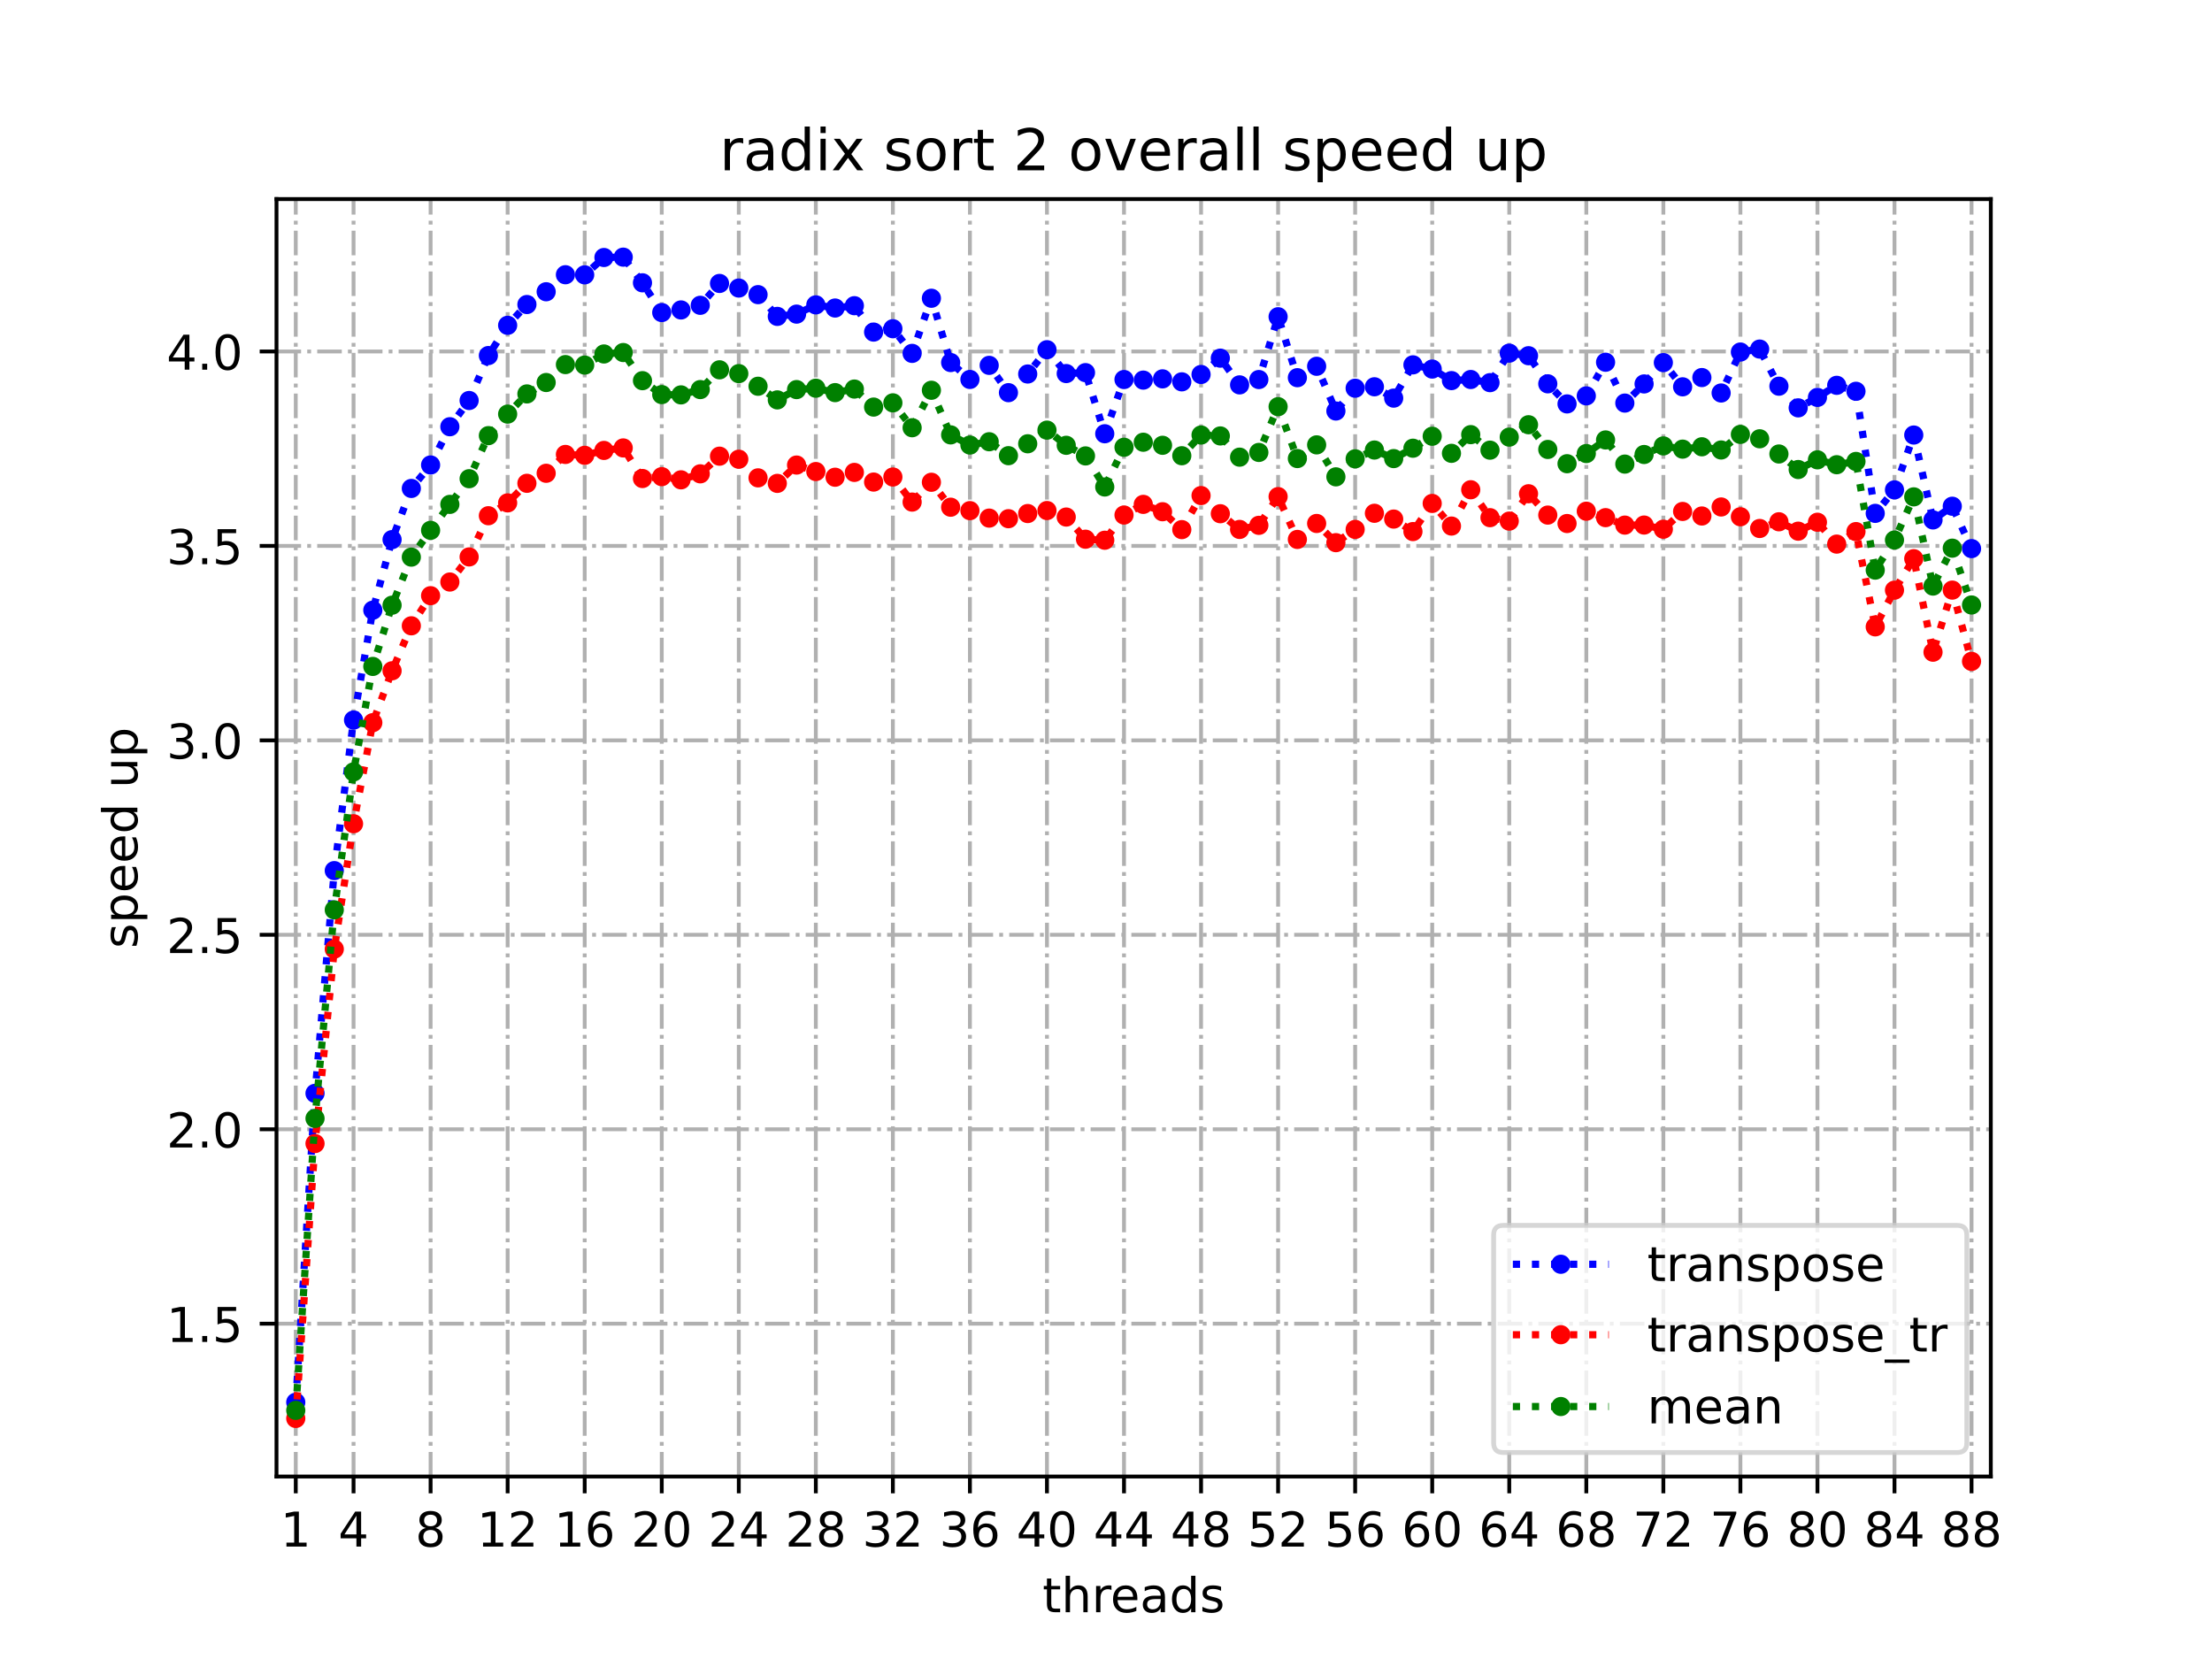 <?xml version="1.0" encoding="utf-8" standalone="no"?>
<!DOCTYPE svg PUBLIC "-//W3C//DTD SVG 1.1//EN"
  "http://www.w3.org/Graphics/SVG/1.1/DTD/svg11.dtd">
<!-- Created with matplotlib (https://matplotlib.org/) -->
<svg height="345.6pt" version="1.1" viewBox="0 0 460.8 345.6" width="460.8pt" xmlns="http://www.w3.org/2000/svg" xmlns:xlink="http://www.w3.org/1999/xlink">
 <defs>
  <style type="text/css">
*{stroke-linecap:butt;stroke-linejoin:round;}
  </style>
 </defs>
 <g id="figure_1">
  <g id="patch_1">
   <path d="M 0 345.6 
L 460.8 345.6 
L 460.8 0 
L 0 0 
z
" style="fill:#ffffff;"/>
  </g>
  <g id="axes_1">
   <g id="patch_2">
    <path d="M 57.6 307.584 
L 414.72 307.584 
L 414.72 41.472 
L 57.6 41.472 
z
" style="fill:#ffffff;"/>
   </g>
   <g id="matplotlib.axis_1">
    <g id="xtick_1">
     <g id="line2d_1">
      <path clip-path="url(#p19c06214a9)" d="M 61.613 307.584 
L 61.613 41.472 
" style="fill:none;stroke:#b0b0b0;stroke-dasharray:5.12,1.28,0.8,1.28;stroke-dashoffset:0;stroke-width:0.8;"/>
     </g>
     <g id="line2d_2">
      <defs>
       <path d="M 0 0 
L 0 3.5 
" id="mf1a1e03a96" style="stroke:#000000;stroke-width:0.8;"/>
      </defs>
      <g>
       <use style="stroke:#000000;stroke-width:0.8;" x="61.613" xlink:href="#mf1a1e03a96" y="307.584"/>
      </g>
     </g>
     <g id="text_1">
      <!-- 1 -->
      <defs>
       <path d="M 12.406 8.297 
L 28.516 8.297 
L 28.516 63.922 
L 10.984 60.406 
L 10.984 69.391 
L 28.422 72.906 
L 38.281 72.906 
L 38.281 8.297 
L 54.391 8.297 
L 54.391 0 
L 12.406 0 
z
" id="DejaVuSans-49"/>
      </defs>
      <g transform="translate(58.431 322.182)scale(0.1 -0.1)">
       <use xlink:href="#DejaVuSans-49"/>
      </g>
     </g>
    </g>
    <g id="xtick_2">
     <g id="line2d_3">
      <path clip-path="url(#p19c06214a9)" d="M 73.65 307.584 
L 73.65 41.472 
" style="fill:none;stroke:#b0b0b0;stroke-dasharray:5.12,1.28,0.8,1.28;stroke-dashoffset:0;stroke-width:0.8;"/>
     </g>
     <g id="line2d_4">
      <g>
       <use style="stroke:#000000;stroke-width:0.8;" x="73.65" xlink:href="#mf1a1e03a96" y="307.584"/>
      </g>
     </g>
     <g id="text_2">
      <!-- 4 -->
      <defs>
       <path d="M 37.797 64.312 
L 12.891 25.391 
L 37.797 25.391 
z
M 35.203 72.906 
L 47.609 72.906 
L 47.609 25.391 
L 58.016 25.391 
L 58.016 17.188 
L 47.609 17.188 
L 47.609 0 
L 37.797 0 
L 37.797 17.188 
L 4.891 17.188 
L 4.891 26.703 
z
" id="DejaVuSans-52"/>
      </defs>
      <g transform="translate(70.469 322.182)scale(0.1 -0.1)">
       <use xlink:href="#DejaVuSans-52"/>
      </g>
     </g>
    </g>
    <g id="xtick_3">
     <g id="line2d_5">
      <path clip-path="url(#p19c06214a9)" d="M 89.701 307.584 
L 89.701 41.472 
" style="fill:none;stroke:#b0b0b0;stroke-dasharray:5.12,1.28,0.8,1.28;stroke-dashoffset:0;stroke-width:0.8;"/>
     </g>
     <g id="line2d_6">
      <g>
       <use style="stroke:#000000;stroke-width:0.8;" x="89.701" xlink:href="#mf1a1e03a96" y="307.584"/>
      </g>
     </g>
     <g id="text_3">
      <!-- 8 -->
      <defs>
       <path d="M 31.781 34.625 
Q 24.75 34.625 20.719 30.859 
Q 16.703 27.094 16.703 20.516 
Q 16.703 13.922 20.719 10.156 
Q 24.75 6.391 31.781 6.391 
Q 38.812 6.391 42.859 10.172 
Q 46.922 13.969 46.922 20.516 
Q 46.922 27.094 42.891 30.859 
Q 38.875 34.625 31.781 34.625 
z
M 21.922 38.812 
Q 15.578 40.375 12.031 44.719 
Q 8.5 49.078 8.5 55.328 
Q 8.5 64.062 14.719 69.141 
Q 20.953 74.219 31.781 74.219 
Q 42.672 74.219 48.875 69.141 
Q 55.078 64.062 55.078 55.328 
Q 55.078 49.078 51.531 44.719 
Q 48 40.375 41.703 38.812 
Q 48.828 37.156 52.797 32.312 
Q 56.781 27.484 56.781 20.516 
Q 56.781 9.906 50.312 4.234 
Q 43.844 -1.422 31.781 -1.422 
Q 19.734 -1.422 13.25 4.234 
Q 6.781 9.906 6.781 20.516 
Q 6.781 27.484 10.781 32.312 
Q 14.797 37.156 21.922 38.812 
z
M 18.312 54.391 
Q 18.312 48.734 21.844 45.562 
Q 25.391 42.391 31.781 42.391 
Q 38.141 42.391 41.719 45.562 
Q 45.312 48.734 45.312 54.391 
Q 45.312 60.062 41.719 63.234 
Q 38.141 66.406 31.781 66.406 
Q 25.391 66.406 21.844 63.234 
Q 18.312 60.062 18.312 54.391 
z
" id="DejaVuSans-56"/>
      </defs>
      <g transform="translate(86.519 322.182)scale(0.1 -0.1)">
       <use xlink:href="#DejaVuSans-56"/>
      </g>
     </g>
    </g>
    <g id="xtick_4">
     <g id="line2d_7">
      <path clip-path="url(#p19c06214a9)" d="M 105.751 307.584 
L 105.751 41.472 
" style="fill:none;stroke:#b0b0b0;stroke-dasharray:5.12,1.28,0.8,1.28;stroke-dashoffset:0;stroke-width:0.8;"/>
     </g>
     <g id="line2d_8">
      <g>
       <use style="stroke:#000000;stroke-width:0.8;" x="105.751" xlink:href="#mf1a1e03a96" y="307.584"/>
      </g>
     </g>
     <g id="text_4">
      <!-- 12 -->
      <defs>
       <path d="M 19.188 8.297 
L 53.609 8.297 
L 53.609 0 
L 7.328 0 
L 7.328 8.297 
Q 12.938 14.109 22.625 23.891 
Q 32.328 33.688 34.812 36.531 
Q 39.547 41.844 41.422 45.531 
Q 43.312 49.219 43.312 52.781 
Q 43.312 58.594 39.234 62.25 
Q 35.156 65.922 28.609 65.922 
Q 23.969 65.922 18.812 64.312 
Q 13.672 62.703 7.812 59.422 
L 7.812 69.391 
Q 13.766 71.781 18.938 73 
Q 24.125 74.219 28.422 74.219 
Q 39.75 74.219 46.484 68.547 
Q 53.219 62.891 53.219 53.422 
Q 53.219 48.922 51.531 44.891 
Q 49.859 40.875 45.406 35.406 
Q 44.188 33.984 37.641 27.219 
Q 31.109 20.453 19.188 8.297 
z
" id="DejaVuSans-50"/>
      </defs>
      <g transform="translate(99.389 322.182)scale(0.1 -0.1)">
       <use xlink:href="#DejaVuSans-49"/>
       <use x="63.623" xlink:href="#DejaVuSans-50"/>
      </g>
     </g>
    </g>
    <g id="xtick_5">
     <g id="line2d_9">
      <path clip-path="url(#p19c06214a9)" d="M 121.801 307.584 
L 121.801 41.472 
" style="fill:none;stroke:#b0b0b0;stroke-dasharray:5.12,1.28,0.8,1.28;stroke-dashoffset:0;stroke-width:0.8;"/>
     </g>
     <g id="line2d_10">
      <g>
       <use style="stroke:#000000;stroke-width:0.8;" x="121.801" xlink:href="#mf1a1e03a96" y="307.584"/>
      </g>
     </g>
     <g id="text_5">
      <!-- 16 -->
      <defs>
       <path d="M 33.016 40.375 
Q 26.375 40.375 22.484 35.828 
Q 18.609 31.297 18.609 23.391 
Q 18.609 15.531 22.484 10.953 
Q 26.375 6.391 33.016 6.391 
Q 39.656 6.391 43.531 10.953 
Q 47.406 15.531 47.406 23.391 
Q 47.406 31.297 43.531 35.828 
Q 39.656 40.375 33.016 40.375 
z
M 52.594 71.297 
L 52.594 62.312 
Q 48.875 64.062 45.094 64.984 
Q 41.312 65.922 37.594 65.922 
Q 27.828 65.922 22.672 59.328 
Q 17.531 52.734 16.797 39.406 
Q 19.672 43.656 24.016 45.922 
Q 28.375 48.188 33.594 48.188 
Q 44.578 48.188 50.953 41.516 
Q 57.328 34.859 57.328 23.391 
Q 57.328 12.156 50.688 5.359 
Q 44.047 -1.422 33.016 -1.422 
Q 20.359 -1.422 13.672 8.266 
Q 6.984 17.969 6.984 36.375 
Q 6.984 53.656 15.188 63.938 
Q 23.391 74.219 37.203 74.219 
Q 40.922 74.219 44.703 73.484 
Q 48.484 72.75 52.594 71.297 
z
" id="DejaVuSans-54"/>
      </defs>
      <g transform="translate(115.439 322.182)scale(0.1 -0.1)">
       <use xlink:href="#DejaVuSans-49"/>
       <use x="63.623" xlink:href="#DejaVuSans-54"/>
      </g>
     </g>
    </g>
    <g id="xtick_6">
     <g id="line2d_11">
      <path clip-path="url(#p19c06214a9)" d="M 137.852 307.584 
L 137.852 41.472 
" style="fill:none;stroke:#b0b0b0;stroke-dasharray:5.12,1.28,0.8,1.28;stroke-dashoffset:0;stroke-width:0.8;"/>
     </g>
     <g id="line2d_12">
      <g>
       <use style="stroke:#000000;stroke-width:0.8;" x="137.852" xlink:href="#mf1a1e03a96" y="307.584"/>
      </g>
     </g>
     <g id="text_6">
      <!-- 20 -->
      <defs>
       <path d="M 31.781 66.406 
Q 24.172 66.406 20.328 58.906 
Q 16.5 51.422 16.5 36.375 
Q 16.5 21.391 20.328 13.891 
Q 24.172 6.391 31.781 6.391 
Q 39.453 6.391 43.281 13.891 
Q 47.125 21.391 47.125 36.375 
Q 47.125 51.422 43.281 58.906 
Q 39.453 66.406 31.781 66.406 
z
M 31.781 74.219 
Q 44.047 74.219 50.516 64.516 
Q 56.984 54.828 56.984 36.375 
Q 56.984 17.969 50.516 8.266 
Q 44.047 -1.422 31.781 -1.422 
Q 19.531 -1.422 13.062 8.266 
Q 6.594 17.969 6.594 36.375 
Q 6.594 54.828 13.062 64.516 
Q 19.531 74.219 31.781 74.219 
z
" id="DejaVuSans-48"/>
      </defs>
      <g transform="translate(131.489 322.182)scale(0.1 -0.1)">
       <use xlink:href="#DejaVuSans-50"/>
       <use x="63.623" xlink:href="#DejaVuSans-48"/>
      </g>
     </g>
    </g>
    <g id="xtick_7">
     <g id="line2d_13">
      <path clip-path="url(#p19c06214a9)" d="M 153.902 307.584 
L 153.902 41.472 
" style="fill:none;stroke:#b0b0b0;stroke-dasharray:5.12,1.28,0.8,1.28;stroke-dashoffset:0;stroke-width:0.8;"/>
     </g>
     <g id="line2d_14">
      <g>
       <use style="stroke:#000000;stroke-width:0.8;" x="153.902" xlink:href="#mf1a1e03a96" y="307.584"/>
      </g>
     </g>
     <g id="text_7">
      <!-- 24 -->
      <g transform="translate(147.54 322.182)scale(0.1 -0.1)">
       <use xlink:href="#DejaVuSans-50"/>
       <use x="63.623" xlink:href="#DejaVuSans-52"/>
      </g>
     </g>
    </g>
    <g id="xtick_8">
     <g id="line2d_15">
      <path clip-path="url(#p19c06214a9)" d="M 169.952 307.584 
L 169.952 41.472 
" style="fill:none;stroke:#b0b0b0;stroke-dasharray:5.12,1.28,0.8,1.28;stroke-dashoffset:0;stroke-width:0.8;"/>
     </g>
     <g id="line2d_16">
      <g>
       <use style="stroke:#000000;stroke-width:0.8;" x="169.952" xlink:href="#mf1a1e03a96" y="307.584"/>
      </g>
     </g>
     <g id="text_8">
      <!-- 28 -->
      <g transform="translate(163.59 322.182)scale(0.1 -0.1)">
       <use xlink:href="#DejaVuSans-50"/>
       <use x="63.623" xlink:href="#DejaVuSans-56"/>
      </g>
     </g>
    </g>
    <g id="xtick_9">
     <g id="line2d_17">
      <path clip-path="url(#p19c06214a9)" d="M 186.003 307.584 
L 186.003 41.472 
" style="fill:none;stroke:#b0b0b0;stroke-dasharray:5.12,1.28,0.8,1.28;stroke-dashoffset:0;stroke-width:0.8;"/>
     </g>
     <g id="line2d_18">
      <g>
       <use style="stroke:#000000;stroke-width:0.8;" x="186.003" xlink:href="#mf1a1e03a96" y="307.584"/>
      </g>
     </g>
     <g id="text_9">
      <!-- 32 -->
      <defs>
       <path d="M 40.578 39.312 
Q 47.656 37.797 51.625 33 
Q 55.609 28.219 55.609 21.188 
Q 55.609 10.406 48.188 4.484 
Q 40.766 -1.422 27.094 -1.422 
Q 22.516 -1.422 17.656 -0.516 
Q 12.797 0.391 7.625 2.203 
L 7.625 11.719 
Q 11.719 9.328 16.594 8.109 
Q 21.484 6.891 26.812 6.891 
Q 36.078 6.891 40.938 10.547 
Q 45.797 14.203 45.797 21.188 
Q 45.797 27.641 41.281 31.266 
Q 36.766 34.906 28.719 34.906 
L 20.219 34.906 
L 20.219 43.016 
L 29.109 43.016 
Q 36.375 43.016 40.234 45.922 
Q 44.094 48.828 44.094 54.297 
Q 44.094 59.906 40.109 62.906 
Q 36.141 65.922 28.719 65.922 
Q 24.656 65.922 20.016 65.031 
Q 15.375 64.156 9.812 62.312 
L 9.812 71.094 
Q 15.438 72.656 20.344 73.438 
Q 25.25 74.219 29.594 74.219 
Q 40.828 74.219 47.359 69.109 
Q 53.906 64.016 53.906 55.328 
Q 53.906 49.266 50.438 45.094 
Q 46.969 40.922 40.578 39.312 
z
" id="DejaVuSans-51"/>
      </defs>
      <g transform="translate(179.64 322.182)scale(0.1 -0.1)">
       <use xlink:href="#DejaVuSans-51"/>
       <use x="63.623" xlink:href="#DejaVuSans-50"/>
      </g>
     </g>
    </g>
    <g id="xtick_10">
     <g id="line2d_19">
      <path clip-path="url(#p19c06214a9)" d="M 202.053 307.584 
L 202.053 41.472 
" style="fill:none;stroke:#b0b0b0;stroke-dasharray:5.12,1.28,0.8,1.28;stroke-dashoffset:0;stroke-width:0.8;"/>
     </g>
     <g id="line2d_20">
      <g>
       <use style="stroke:#000000;stroke-width:0.8;" x="202.053" xlink:href="#mf1a1e03a96" y="307.584"/>
      </g>
     </g>
     <g id="text_10">
      <!-- 36 -->
      <g transform="translate(195.691 322.182)scale(0.1 -0.1)">
       <use xlink:href="#DejaVuSans-51"/>
       <use x="63.623" xlink:href="#DejaVuSans-54"/>
      </g>
     </g>
    </g>
    <g id="xtick_11">
     <g id="line2d_21">
      <path clip-path="url(#p19c06214a9)" d="M 218.103 307.584 
L 218.103 41.472 
" style="fill:none;stroke:#b0b0b0;stroke-dasharray:5.12,1.28,0.8,1.28;stroke-dashoffset:0;stroke-width:0.8;"/>
     </g>
     <g id="line2d_22">
      <g>
       <use style="stroke:#000000;stroke-width:0.8;" x="218.103" xlink:href="#mf1a1e03a96" y="307.584"/>
      </g>
     </g>
     <g id="text_11">
      <!-- 40 -->
      <g transform="translate(211.741 322.182)scale(0.1 -0.1)">
       <use xlink:href="#DejaVuSans-52"/>
       <use x="63.623" xlink:href="#DejaVuSans-48"/>
      </g>
     </g>
    </g>
    <g id="xtick_12">
     <g id="line2d_23">
      <path clip-path="url(#p19c06214a9)" d="M 234.154 307.584 
L 234.154 41.472 
" style="fill:none;stroke:#b0b0b0;stroke-dasharray:5.12,1.28,0.8,1.28;stroke-dashoffset:0;stroke-width:0.8;"/>
     </g>
     <g id="line2d_24">
      <g>
       <use style="stroke:#000000;stroke-width:0.8;" x="234.154" xlink:href="#mf1a1e03a96" y="307.584"/>
      </g>
     </g>
     <g id="text_12">
      <!-- 44 -->
      <g transform="translate(227.791 322.182)scale(0.1 -0.1)">
       <use xlink:href="#DejaVuSans-52"/>
       <use x="63.623" xlink:href="#DejaVuSans-52"/>
      </g>
     </g>
    </g>
    <g id="xtick_13">
     <g id="line2d_25">
      <path clip-path="url(#p19c06214a9)" d="M 250.204 307.584 
L 250.204 41.472 
" style="fill:none;stroke:#b0b0b0;stroke-dasharray:5.12,1.28,0.8,1.28;stroke-dashoffset:0;stroke-width:0.8;"/>
     </g>
     <g id="line2d_26">
      <g>
       <use style="stroke:#000000;stroke-width:0.8;" x="250.204" xlink:href="#mf1a1e03a96" y="307.584"/>
      </g>
     </g>
     <g id="text_13">
      <!-- 48 -->
      <g transform="translate(243.842 322.182)scale(0.1 -0.1)">
       <use xlink:href="#DejaVuSans-52"/>
       <use x="63.623" xlink:href="#DejaVuSans-56"/>
      </g>
     </g>
    </g>
    <g id="xtick_14">
     <g id="line2d_27">
      <path clip-path="url(#p19c06214a9)" d="M 266.254 307.584 
L 266.254 41.472 
" style="fill:none;stroke:#b0b0b0;stroke-dasharray:5.12,1.28,0.8,1.28;stroke-dashoffset:0;stroke-width:0.8;"/>
     </g>
     <g id="line2d_28">
      <g>
       <use style="stroke:#000000;stroke-width:0.8;" x="266.254" xlink:href="#mf1a1e03a96" y="307.584"/>
      </g>
     </g>
     <g id="text_14">
      <!-- 52 -->
      <defs>
       <path d="M 10.797 72.906 
L 49.516 72.906 
L 49.516 64.594 
L 19.828 64.594 
L 19.828 46.734 
Q 21.969 47.469 24.109 47.828 
Q 26.266 48.188 28.422 48.188 
Q 40.625 48.188 47.75 41.5 
Q 54.891 34.812 54.891 23.391 
Q 54.891 11.625 47.562 5.094 
Q 40.234 -1.422 26.906 -1.422 
Q 22.312 -1.422 17.547 -0.641 
Q 12.797 0.141 7.719 1.703 
L 7.719 11.625 
Q 12.109 9.234 16.797 8.062 
Q 21.484 6.891 26.703 6.891 
Q 35.156 6.891 40.078 11.328 
Q 45.016 15.766 45.016 23.391 
Q 45.016 31 40.078 35.438 
Q 35.156 39.891 26.703 39.891 
Q 22.75 39.891 18.812 39.016 
Q 14.891 38.141 10.797 36.281 
z
" id="DejaVuSans-53"/>
      </defs>
      <g transform="translate(259.892 322.182)scale(0.1 -0.1)">
       <use xlink:href="#DejaVuSans-53"/>
       <use x="63.623" xlink:href="#DejaVuSans-50"/>
      </g>
     </g>
    </g>
    <g id="xtick_15">
     <g id="line2d_29">
      <path clip-path="url(#p19c06214a9)" d="M 282.305 307.584 
L 282.305 41.472 
" style="fill:none;stroke:#b0b0b0;stroke-dasharray:5.12,1.28,0.8,1.28;stroke-dashoffset:0;stroke-width:0.8;"/>
     </g>
     <g id="line2d_30">
      <g>
       <use style="stroke:#000000;stroke-width:0.8;" x="282.305" xlink:href="#mf1a1e03a96" y="307.584"/>
      </g>
     </g>
     <g id="text_15">
      <!-- 56 -->
      <g transform="translate(275.942 322.182)scale(0.1 -0.1)">
       <use xlink:href="#DejaVuSans-53"/>
       <use x="63.623" xlink:href="#DejaVuSans-54"/>
      </g>
     </g>
    </g>
    <g id="xtick_16">
     <g id="line2d_31">
      <path clip-path="url(#p19c06214a9)" d="M 298.355 307.584 
L 298.355 41.472 
" style="fill:none;stroke:#b0b0b0;stroke-dasharray:5.12,1.28,0.8,1.28;stroke-dashoffset:0;stroke-width:0.8;"/>
     </g>
     <g id="line2d_32">
      <g>
       <use style="stroke:#000000;stroke-width:0.8;" x="298.355" xlink:href="#mf1a1e03a96" y="307.584"/>
      </g>
     </g>
     <g id="text_16">
      <!-- 60 -->
      <g transform="translate(291.993 322.182)scale(0.1 -0.1)">
       <use xlink:href="#DejaVuSans-54"/>
       <use x="63.623" xlink:href="#DejaVuSans-48"/>
      </g>
     </g>
    </g>
    <g id="xtick_17">
     <g id="line2d_33">
      <path clip-path="url(#p19c06214a9)" d="M 314.405 307.584 
L 314.405 41.472 
" style="fill:none;stroke:#b0b0b0;stroke-dasharray:5.12,1.28,0.8,1.28;stroke-dashoffset:0;stroke-width:0.8;"/>
     </g>
     <g id="line2d_34">
      <g>
       <use style="stroke:#000000;stroke-width:0.8;" x="314.405" xlink:href="#mf1a1e03a96" y="307.584"/>
      </g>
     </g>
     <g id="text_17">
      <!-- 64 -->
      <g transform="translate(308.043 322.182)scale(0.1 -0.1)">
       <use xlink:href="#DejaVuSans-54"/>
       <use x="63.623" xlink:href="#DejaVuSans-52"/>
      </g>
     </g>
    </g>
    <g id="xtick_18">
     <g id="line2d_35">
      <path clip-path="url(#p19c06214a9)" d="M 330.456 307.584 
L 330.456 41.472 
" style="fill:none;stroke:#b0b0b0;stroke-dasharray:5.12,1.28,0.8,1.28;stroke-dashoffset:0;stroke-width:0.8;"/>
     </g>
     <g id="line2d_36">
      <g>
       <use style="stroke:#000000;stroke-width:0.8;" x="330.456" xlink:href="#mf1a1e03a96" y="307.584"/>
      </g>
     </g>
     <g id="text_18">
      <!-- 68 -->
      <g transform="translate(324.093 322.182)scale(0.1 -0.1)">
       <use xlink:href="#DejaVuSans-54"/>
       <use x="63.623" xlink:href="#DejaVuSans-56"/>
      </g>
     </g>
    </g>
    <g id="xtick_19">
     <g id="line2d_37">
      <path clip-path="url(#p19c06214a9)" d="M 346.506 307.584 
L 346.506 41.472 
" style="fill:none;stroke:#b0b0b0;stroke-dasharray:5.12,1.28,0.8,1.28;stroke-dashoffset:0;stroke-width:0.8;"/>
     </g>
     <g id="line2d_38">
      <g>
       <use style="stroke:#000000;stroke-width:0.8;" x="346.506" xlink:href="#mf1a1e03a96" y="307.584"/>
      </g>
     </g>
     <g id="text_19">
      <!-- 72 -->
      <defs>
       <path d="M 8.203 72.906 
L 55.078 72.906 
L 55.078 68.703 
L 28.609 0 
L 18.312 0 
L 43.219 64.594 
L 8.203 64.594 
z
" id="DejaVuSans-55"/>
      </defs>
      <g transform="translate(340.144 322.182)scale(0.1 -0.1)">
       <use xlink:href="#DejaVuSans-55"/>
       <use x="63.623" xlink:href="#DejaVuSans-50"/>
      </g>
     </g>
    </g>
    <g id="xtick_20">
     <g id="line2d_39">
      <path clip-path="url(#p19c06214a9)" d="M 362.556 307.584 
L 362.556 41.472 
" style="fill:none;stroke:#b0b0b0;stroke-dasharray:5.12,1.28,0.8,1.28;stroke-dashoffset:0;stroke-width:0.8;"/>
     </g>
     <g id="line2d_40">
      <g>
       <use style="stroke:#000000;stroke-width:0.8;" x="362.556" xlink:href="#mf1a1e03a96" y="307.584"/>
      </g>
     </g>
     <g id="text_20">
      <!-- 76 -->
      <g transform="translate(356.194 322.182)scale(0.1 -0.1)">
       <use xlink:href="#DejaVuSans-55"/>
       <use x="63.623" xlink:href="#DejaVuSans-54"/>
      </g>
     </g>
    </g>
    <g id="xtick_21">
     <g id="line2d_41">
      <path clip-path="url(#p19c06214a9)" d="M 378.607 307.584 
L 378.607 41.472 
" style="fill:none;stroke:#b0b0b0;stroke-dasharray:5.12,1.28,0.8,1.28;stroke-dashoffset:0;stroke-width:0.8;"/>
     </g>
     <g id="line2d_42">
      <g>
       <use style="stroke:#000000;stroke-width:0.8;" x="378.607" xlink:href="#mf1a1e03a96" y="307.584"/>
      </g>
     </g>
     <g id="text_21">
      <!-- 80 -->
      <g transform="translate(372.244 322.182)scale(0.1 -0.1)">
       <use xlink:href="#DejaVuSans-56"/>
       <use x="63.623" xlink:href="#DejaVuSans-48"/>
      </g>
     </g>
    </g>
    <g id="xtick_22">
     <g id="line2d_43">
      <path clip-path="url(#p19c06214a9)" d="M 394.657 307.584 
L 394.657 41.472 
" style="fill:none;stroke:#b0b0b0;stroke-dasharray:5.12,1.28,0.8,1.28;stroke-dashoffset:0;stroke-width:0.8;"/>
     </g>
     <g id="line2d_44">
      <g>
       <use style="stroke:#000000;stroke-width:0.8;" x="394.657" xlink:href="#mf1a1e03a96" y="307.584"/>
      </g>
     </g>
     <g id="text_22">
      <!-- 84 -->
      <g transform="translate(388.295 322.182)scale(0.1 -0.1)">
       <use xlink:href="#DejaVuSans-56"/>
       <use x="63.623" xlink:href="#DejaVuSans-52"/>
      </g>
     </g>
    </g>
    <g id="xtick_23">
     <g id="line2d_45">
      <path clip-path="url(#p19c06214a9)" d="M 410.707 307.584 
L 410.707 41.472 
" style="fill:none;stroke:#b0b0b0;stroke-dasharray:5.12,1.28,0.8,1.28;stroke-dashoffset:0;stroke-width:0.8;"/>
     </g>
     <g id="line2d_46">
      <g>
       <use style="stroke:#000000;stroke-width:0.8;" x="410.707" xlink:href="#mf1a1e03a96" y="307.584"/>
      </g>
     </g>
     <g id="text_23">
      <!-- 88 -->
      <g transform="translate(404.345 322.182)scale(0.1 -0.1)">
       <use xlink:href="#DejaVuSans-56"/>
       <use x="63.623" xlink:href="#DejaVuSans-56"/>
      </g>
     </g>
    </g>
    <g id="text_24">
     <!-- threads -->
     <defs>
      <path d="M 18.312 70.219 
L 18.312 54.688 
L 36.812 54.688 
L 36.812 47.703 
L 18.312 47.703 
L 18.312 18.016 
Q 18.312 11.328 20.141 9.422 
Q 21.969 7.516 27.594 7.516 
L 36.812 7.516 
L 36.812 0 
L 27.594 0 
Q 17.188 0 13.234 3.875 
Q 9.281 7.766 9.281 18.016 
L 9.281 47.703 
L 2.688 47.703 
L 2.688 54.688 
L 9.281 54.688 
L 9.281 70.219 
z
" id="DejaVuSans-116"/>
      <path d="M 54.891 33.016 
L 54.891 0 
L 45.906 0 
L 45.906 32.719 
Q 45.906 40.484 42.875 44.328 
Q 39.844 48.188 33.797 48.188 
Q 26.516 48.188 22.312 43.547 
Q 18.109 38.922 18.109 30.906 
L 18.109 0 
L 9.078 0 
L 9.078 75.984 
L 18.109 75.984 
L 18.109 46.188 
Q 21.344 51.125 25.703 53.562 
Q 30.078 56 35.797 56 
Q 45.219 56 50.047 50.172 
Q 54.891 44.344 54.891 33.016 
z
" id="DejaVuSans-104"/>
      <path d="M 41.109 46.297 
Q 39.594 47.172 37.812 47.578 
Q 36.031 48 33.891 48 
Q 26.266 48 22.188 43.047 
Q 18.109 38.094 18.109 28.812 
L 18.109 0 
L 9.078 0 
L 9.078 54.688 
L 18.109 54.688 
L 18.109 46.188 
Q 20.953 51.172 25.484 53.578 
Q 30.031 56 36.531 56 
Q 37.453 56 38.578 55.875 
Q 39.703 55.766 41.062 55.516 
z
" id="DejaVuSans-114"/>
      <path d="M 56.203 29.594 
L 56.203 25.203 
L 14.891 25.203 
Q 15.484 15.922 20.484 11.062 
Q 25.484 6.203 34.422 6.203 
Q 39.594 6.203 44.453 7.469 
Q 49.312 8.734 54.109 11.281 
L 54.109 2.781 
Q 49.266 0.734 44.188 -0.344 
Q 39.109 -1.422 33.891 -1.422 
Q 20.797 -1.422 13.156 6.188 
Q 5.516 13.812 5.516 26.812 
Q 5.516 40.234 12.766 48.109 
Q 20.016 56 32.328 56 
Q 43.359 56 49.781 48.891 
Q 56.203 41.797 56.203 29.594 
z
M 47.219 32.234 
Q 47.125 39.594 43.094 43.984 
Q 39.062 48.391 32.422 48.391 
Q 24.906 48.391 20.391 44.141 
Q 15.875 39.891 15.188 32.172 
z
" id="DejaVuSans-101"/>
      <path d="M 34.281 27.484 
Q 23.391 27.484 19.188 25 
Q 14.984 22.516 14.984 16.5 
Q 14.984 11.719 18.141 8.906 
Q 21.297 6.109 26.703 6.109 
Q 34.188 6.109 38.703 11.406 
Q 43.219 16.703 43.219 25.484 
L 43.219 27.484 
z
M 52.203 31.203 
L 52.203 0 
L 43.219 0 
L 43.219 8.297 
Q 40.141 3.328 35.547 0.953 
Q 30.953 -1.422 24.312 -1.422 
Q 15.922 -1.422 10.953 3.297 
Q 6 8.016 6 15.922 
Q 6 25.141 12.172 29.828 
Q 18.359 34.516 30.609 34.516 
L 43.219 34.516 
L 43.219 35.406 
Q 43.219 41.609 39.141 45 
Q 35.062 48.391 27.688 48.391 
Q 23 48.391 18.547 47.266 
Q 14.109 46.141 10.016 43.891 
L 10.016 52.203 
Q 14.938 54.109 19.578 55.047 
Q 24.219 56 28.609 56 
Q 40.484 56 46.344 49.844 
Q 52.203 43.703 52.203 31.203 
z
" id="DejaVuSans-97"/>
      <path d="M 45.406 46.391 
L 45.406 75.984 
L 54.391 75.984 
L 54.391 0 
L 45.406 0 
L 45.406 8.203 
Q 42.578 3.328 38.25 0.953 
Q 33.938 -1.422 27.875 -1.422 
Q 17.969 -1.422 11.734 6.484 
Q 5.516 14.406 5.516 27.297 
Q 5.516 40.188 11.734 48.094 
Q 17.969 56 27.875 56 
Q 33.938 56 38.25 53.625 
Q 42.578 51.266 45.406 46.391 
z
M 14.797 27.297 
Q 14.797 17.391 18.875 11.75 
Q 22.953 6.109 30.078 6.109 
Q 37.203 6.109 41.297 11.75 
Q 45.406 17.391 45.406 27.297 
Q 45.406 37.203 41.297 42.844 
Q 37.203 48.484 30.078 48.484 
Q 22.953 48.484 18.875 42.844 
Q 14.797 37.203 14.797 27.297 
z
" id="DejaVuSans-100"/>
      <path d="M 44.281 53.078 
L 44.281 44.578 
Q 40.484 46.531 36.375 47.5 
Q 32.281 48.484 27.875 48.484 
Q 21.188 48.484 17.844 46.438 
Q 14.5 44.391 14.5 40.281 
Q 14.5 37.156 16.891 35.375 
Q 19.281 33.594 26.516 31.984 
L 29.594 31.297 
Q 39.156 29.25 43.188 25.516 
Q 47.219 21.781 47.219 15.094 
Q 47.219 7.469 41.188 3.016 
Q 35.156 -1.422 24.609 -1.422 
Q 20.219 -1.422 15.453 -0.562 
Q 10.688 0.297 5.422 2 
L 5.422 11.281 
Q 10.406 8.688 15.234 7.391 
Q 20.062 6.109 24.812 6.109 
Q 31.156 6.109 34.562 8.281 
Q 37.984 10.453 37.984 14.406 
Q 37.984 18.062 35.516 20.016 
Q 33.062 21.969 24.703 23.781 
L 21.578 24.516 
Q 13.234 26.266 9.516 29.906 
Q 5.812 33.547 5.812 39.891 
Q 5.812 47.609 11.281 51.797 
Q 16.75 56 26.812 56 
Q 31.781 56 36.172 55.266 
Q 40.578 54.547 44.281 53.078 
z
" id="DejaVuSans-115"/>
     </defs>
     <g transform="translate(217.169 335.861)scale(0.1 -0.1)">
      <use xlink:href="#DejaVuSans-116"/>
      <use x="39.209" xlink:href="#DejaVuSans-104"/>
      <use x="102.588" xlink:href="#DejaVuSans-114"/>
      <use x="141.451" xlink:href="#DejaVuSans-101"/>
      <use x="202.975" xlink:href="#DejaVuSans-97"/>
      <use x="264.254" xlink:href="#DejaVuSans-100"/>
      <use x="327.73" xlink:href="#DejaVuSans-115"/>
     </g>
    </g>
   </g>
   <g id="matplotlib.axis_2">
    <g id="ytick_1">
     <g id="line2d_47">
      <path clip-path="url(#p19c06214a9)" d="M 57.6 275.75 
L 414.72 275.75 
" style="fill:none;stroke:#b0b0b0;stroke-dasharray:5.12,1.28,0.8,1.28;stroke-dashoffset:0;stroke-width:0.8;"/>
     </g>
     <g id="line2d_48">
      <defs>
       <path d="M 0 0 
L -3.5 0 
" id="m682bbd84f0" style="stroke:#000000;stroke-width:0.8;"/>
      </defs>
      <g>
       <use style="stroke:#000000;stroke-width:0.8;" x="57.6" xlink:href="#m682bbd84f0" y="275.75"/>
      </g>
     </g>
     <g id="text_25">
      <!-- 1.5 -->
      <defs>
       <path d="M 10.688 12.406 
L 21 12.406 
L 21 0 
L 10.688 0 
z
" id="DejaVuSans-46"/>
      </defs>
      <g transform="translate(34.697 279.55)scale(0.1 -0.1)">
       <use xlink:href="#DejaVuSans-49"/>
       <use x="63.623" xlink:href="#DejaVuSans-46"/>
       <use x="95.41" xlink:href="#DejaVuSans-53"/>
      </g>
     </g>
    </g>
    <g id="ytick_2">
     <g id="line2d_49">
      <path clip-path="url(#p19c06214a9)" d="M 57.6 235.243 
L 414.72 235.243 
" style="fill:none;stroke:#b0b0b0;stroke-dasharray:5.12,1.28,0.8,1.28;stroke-dashoffset:0;stroke-width:0.8;"/>
     </g>
     <g id="line2d_50">
      <g>
       <use style="stroke:#000000;stroke-width:0.8;" x="57.6" xlink:href="#m682bbd84f0" y="235.243"/>
      </g>
     </g>
     <g id="text_26">
      <!-- 2.0 -->
      <g transform="translate(34.697 239.043)scale(0.1 -0.1)">
       <use xlink:href="#DejaVuSans-50"/>
       <use x="63.623" xlink:href="#DejaVuSans-46"/>
       <use x="95.41" xlink:href="#DejaVuSans-48"/>
      </g>
     </g>
    </g>
    <g id="ytick_3">
     <g id="line2d_51">
      <path clip-path="url(#p19c06214a9)" d="M 57.6 194.736 
L 414.72 194.736 
" style="fill:none;stroke:#b0b0b0;stroke-dasharray:5.12,1.28,0.8,1.28;stroke-dashoffset:0;stroke-width:0.8;"/>
     </g>
     <g id="line2d_52">
      <g>
       <use style="stroke:#000000;stroke-width:0.8;" x="57.6" xlink:href="#m682bbd84f0" y="194.736"/>
      </g>
     </g>
     <g id="text_27">
      <!-- 2.5 -->
      <g transform="translate(34.697 198.536)scale(0.1 -0.1)">
       <use xlink:href="#DejaVuSans-50"/>
       <use x="63.623" xlink:href="#DejaVuSans-46"/>
       <use x="95.41" xlink:href="#DejaVuSans-53"/>
      </g>
     </g>
    </g>
    <g id="ytick_4">
     <g id="line2d_53">
      <path clip-path="url(#p19c06214a9)" d="M 57.6 154.229 
L 414.72 154.229 
" style="fill:none;stroke:#b0b0b0;stroke-dasharray:5.12,1.28,0.8,1.28;stroke-dashoffset:0;stroke-width:0.8;"/>
     </g>
     <g id="line2d_54">
      <g>
       <use style="stroke:#000000;stroke-width:0.8;" x="57.6" xlink:href="#m682bbd84f0" y="154.229"/>
      </g>
     </g>
     <g id="text_28">
      <!-- 3.0 -->
      <g transform="translate(34.697 158.029)scale(0.1 -0.1)">
       <use xlink:href="#DejaVuSans-51"/>
       <use x="63.623" xlink:href="#DejaVuSans-46"/>
       <use x="95.41" xlink:href="#DejaVuSans-48"/>
      </g>
     </g>
    </g>
    <g id="ytick_5">
     <g id="line2d_55">
      <path clip-path="url(#p19c06214a9)" d="M 57.6 113.722 
L 414.72 113.722 
" style="fill:none;stroke:#b0b0b0;stroke-dasharray:5.12,1.28,0.8,1.28;stroke-dashoffset:0;stroke-width:0.8;"/>
     </g>
     <g id="line2d_56">
      <g>
       <use style="stroke:#000000;stroke-width:0.8;" x="57.6" xlink:href="#m682bbd84f0" y="113.722"/>
      </g>
     </g>
     <g id="text_29">
      <!-- 3.5 -->
      <g transform="translate(34.697 117.522)scale(0.1 -0.1)">
       <use xlink:href="#DejaVuSans-51"/>
       <use x="63.623" xlink:href="#DejaVuSans-46"/>
       <use x="95.41" xlink:href="#DejaVuSans-53"/>
      </g>
     </g>
    </g>
    <g id="ytick_6">
     <g id="line2d_57">
      <path clip-path="url(#p19c06214a9)" d="M 57.6 73.215 
L 414.72 73.215 
" style="fill:none;stroke:#b0b0b0;stroke-dasharray:5.12,1.28,0.8,1.28;stroke-dashoffset:0;stroke-width:0.8;"/>
     </g>
     <g id="line2d_58">
      <g>
       <use style="stroke:#000000;stroke-width:0.8;" x="57.6" xlink:href="#m682bbd84f0" y="73.215"/>
      </g>
     </g>
     <g id="text_30">
      <!-- 4.0 -->
      <g transform="translate(34.697 77.015)scale(0.1 -0.1)">
       <use xlink:href="#DejaVuSans-52"/>
       <use x="63.623" xlink:href="#DejaVuSans-46"/>
       <use x="95.41" xlink:href="#DejaVuSans-48"/>
      </g>
     </g>
    </g>
    <g id="text_31">
     <!-- speed up -->
     <defs>
      <path d="M 18.109 8.203 
L 18.109 -20.797 
L 9.078 -20.797 
L 9.078 54.688 
L 18.109 54.688 
L 18.109 46.391 
Q 20.953 51.266 25.266 53.625 
Q 29.594 56 35.594 56 
Q 45.562 56 51.781 48.094 
Q 58.016 40.188 58.016 27.297 
Q 58.016 14.406 51.781 6.484 
Q 45.562 -1.422 35.594 -1.422 
Q 29.594 -1.422 25.266 0.953 
Q 20.953 3.328 18.109 8.203 
z
M 48.688 27.297 
Q 48.688 37.203 44.609 42.844 
Q 40.531 48.484 33.406 48.484 
Q 26.266 48.484 22.188 42.844 
Q 18.109 37.203 18.109 27.297 
Q 18.109 17.391 22.188 11.75 
Q 26.266 6.109 33.406 6.109 
Q 40.531 6.109 44.609 11.75 
Q 48.688 17.391 48.688 27.297 
z
" id="DejaVuSans-112"/>
      <path id="DejaVuSans-32"/>
      <path d="M 8.5 21.578 
L 8.5 54.688 
L 17.484 54.688 
L 17.484 21.922 
Q 17.484 14.156 20.5 10.266 
Q 23.531 6.391 29.594 6.391 
Q 36.859 6.391 41.078 11.031 
Q 45.312 15.672 45.312 23.688 
L 45.312 54.688 
L 54.297 54.688 
L 54.297 0 
L 45.312 0 
L 45.312 8.406 
Q 42.047 3.422 37.719 1 
Q 33.406 -1.422 27.688 -1.422 
Q 18.266 -1.422 13.375 4.438 
Q 8.5 10.297 8.5 21.578 
z
M 31.109 56 
z
" id="DejaVuSans-117"/>
     </defs>
     <g transform="translate(28.617 197.566)rotate(-90)scale(0.1 -0.1)">
      <use xlink:href="#DejaVuSans-115"/>
      <use x="52.1" xlink:href="#DejaVuSans-112"/>
      <use x="115.576" xlink:href="#DejaVuSans-101"/>
      <use x="177.1" xlink:href="#DejaVuSans-101"/>
      <use x="238.623" xlink:href="#DejaVuSans-100"/>
      <use x="302.1" xlink:href="#DejaVuSans-32"/>
      <use x="333.887" xlink:href="#DejaVuSans-117"/>
      <use x="397.266" xlink:href="#DejaVuSans-112"/>
     </g>
    </g>
   </g>
   <g id="line2d_59">
    <path clip-path="url(#p19c06214a9)" d="M 61.613 292.12 
L 65.625 227.763 
L 69.638 181.366 
L 73.65 150.007 
L 77.663 127.116 
L 81.676 112.41 
L 85.688 101.751 
L 89.701 96.864 
L 93.713 88.895 
L 97.726 83.431 
L 101.738 74.069 
L 105.751 67.772 
L 109.764 63.438 
L 113.776 60.777 
L 117.789 57.232 
L 121.801 57.256 
L 125.814 53.642 
L 129.827 53.568 
L 133.839 58.916 
L 137.852 65.109 
L 141.864 64.568 
L 145.877 63.602 
L 149.889 59.048 
L 153.902 60.005 
L 157.915 61.379 
L 161.927 65.909 
L 165.94 65.437 
L 169.952 63.511 
L 173.965 64.165 
L 177.978 63.682 
L 181.99 69.179 
L 186.003 68.482 
L 190.015 73.616 
L 194.028 62.132 
L 198.04 75.525 
L 202.053 79.046 
L 206.066 76.112 
L 210.078 81.799 
L 214.091 77.911 
L 218.103 72.854 
L 222.116 77.82 
L 226.129 77.626 
L 230.141 90.358 
L 234.154 79.061 
L 238.166 79.182 
L 242.179 78.924 
L 246.191 79.544 
L 250.204 78.011 
L 254.217 74.61 
L 258.229 80.177 
L 262.242 79.065 
L 266.254 65.982 
L 270.267 78.678 
L 274.28 76.303 
L 278.292 85.622 
L 282.305 80.874 
L 286.317 80.573 
L 290.33 82.936 
L 294.342 76.007 
L 298.355 76.882 
L 302.368 79.287 
L 306.38 79.058 
L 310.393 79.714 
L 314.405 73.566 
L 318.418 74.102 
L 322.431 79.956 
L 326.443 84.141 
L 330.456 82.469 
L 334.468 75.46 
L 338.481 83.969 
L 342.493 79.981 
L 346.506 75.539 
L 350.519 80.582 
L 354.531 78.651 
L 358.544 81.867 
L 362.556 73.338 
L 366.569 72.719 
L 370.582 80.451 
L 374.594 84.964 
L 378.607 82.788 
L 382.619 80.269 
L 386.632 81.513 
L 390.644 106.945 
L 394.657 102.052 
L 398.67 90.624 
L 402.682 108.309 
L 406.695 105.457 
L 410.707 114.283 
" style="fill:none;stroke:#0000ff;stroke-dasharray:1.5,2.475;stroke-dashoffset:0;stroke-width:1.5;"/>
    <defs>
     <path d="M 0 1.5 
C 0.398 1.5 0.779 1.342 1.061 1.061 
C 1.342 0.779 1.5 0.398 1.5 0 
C 1.5 -0.398 1.342 -0.779 1.061 -1.061 
C 0.779 -1.342 0.398 -1.5 0 -1.5 
C -0.398 -1.5 -0.779 -1.342 -1.061 -1.061 
C -1.342 -0.779 -1.5 -0.398 -1.5 0 
C -1.5 0.398 -1.342 0.779 -1.061 1.061 
C -0.779 1.342 -0.398 1.5 0 1.5 
z
" id="m0b17c18ea9" style="stroke:#0000ff;"/>
    </defs>
    <g clip-path="url(#p19c06214a9)">
     <use style="fill:#0000ff;stroke:#0000ff;" x="61.613" xlink:href="#m0b17c18ea9" y="292.12"/>
     <use style="fill:#0000ff;stroke:#0000ff;" x="65.625" xlink:href="#m0b17c18ea9" y="227.763"/>
     <use style="fill:#0000ff;stroke:#0000ff;" x="69.638" xlink:href="#m0b17c18ea9" y="181.366"/>
     <use style="fill:#0000ff;stroke:#0000ff;" x="73.65" xlink:href="#m0b17c18ea9" y="150.007"/>
     <use style="fill:#0000ff;stroke:#0000ff;" x="77.663" xlink:href="#m0b17c18ea9" y="127.116"/>
     <use style="fill:#0000ff;stroke:#0000ff;" x="81.676" xlink:href="#m0b17c18ea9" y="112.41"/>
     <use style="fill:#0000ff;stroke:#0000ff;" x="85.688" xlink:href="#m0b17c18ea9" y="101.751"/>
     <use style="fill:#0000ff;stroke:#0000ff;" x="89.701" xlink:href="#m0b17c18ea9" y="96.864"/>
     <use style="fill:#0000ff;stroke:#0000ff;" x="93.713" xlink:href="#m0b17c18ea9" y="88.895"/>
     <use style="fill:#0000ff;stroke:#0000ff;" x="97.726" xlink:href="#m0b17c18ea9" y="83.431"/>
     <use style="fill:#0000ff;stroke:#0000ff;" x="101.738" xlink:href="#m0b17c18ea9" y="74.069"/>
     <use style="fill:#0000ff;stroke:#0000ff;" x="105.751" xlink:href="#m0b17c18ea9" y="67.772"/>
     <use style="fill:#0000ff;stroke:#0000ff;" x="109.764" xlink:href="#m0b17c18ea9" y="63.438"/>
     <use style="fill:#0000ff;stroke:#0000ff;" x="113.776" xlink:href="#m0b17c18ea9" y="60.777"/>
     <use style="fill:#0000ff;stroke:#0000ff;" x="117.789" xlink:href="#m0b17c18ea9" y="57.232"/>
     <use style="fill:#0000ff;stroke:#0000ff;" x="121.801" xlink:href="#m0b17c18ea9" y="57.256"/>
     <use style="fill:#0000ff;stroke:#0000ff;" x="125.814" xlink:href="#m0b17c18ea9" y="53.642"/>
     <use style="fill:#0000ff;stroke:#0000ff;" x="129.827" xlink:href="#m0b17c18ea9" y="53.568"/>
     <use style="fill:#0000ff;stroke:#0000ff;" x="133.839" xlink:href="#m0b17c18ea9" y="58.916"/>
     <use style="fill:#0000ff;stroke:#0000ff;" x="137.852" xlink:href="#m0b17c18ea9" y="65.109"/>
     <use style="fill:#0000ff;stroke:#0000ff;" x="141.864" xlink:href="#m0b17c18ea9" y="64.568"/>
     <use style="fill:#0000ff;stroke:#0000ff;" x="145.877" xlink:href="#m0b17c18ea9" y="63.602"/>
     <use style="fill:#0000ff;stroke:#0000ff;" x="149.889" xlink:href="#m0b17c18ea9" y="59.048"/>
     <use style="fill:#0000ff;stroke:#0000ff;" x="153.902" xlink:href="#m0b17c18ea9" y="60.005"/>
     <use style="fill:#0000ff;stroke:#0000ff;" x="157.915" xlink:href="#m0b17c18ea9" y="61.379"/>
     <use style="fill:#0000ff;stroke:#0000ff;" x="161.927" xlink:href="#m0b17c18ea9" y="65.909"/>
     <use style="fill:#0000ff;stroke:#0000ff;" x="165.94" xlink:href="#m0b17c18ea9" y="65.437"/>
     <use style="fill:#0000ff;stroke:#0000ff;" x="169.952" xlink:href="#m0b17c18ea9" y="63.511"/>
     <use style="fill:#0000ff;stroke:#0000ff;" x="173.965" xlink:href="#m0b17c18ea9" y="64.165"/>
     <use style="fill:#0000ff;stroke:#0000ff;" x="177.978" xlink:href="#m0b17c18ea9" y="63.682"/>
     <use style="fill:#0000ff;stroke:#0000ff;" x="181.99" xlink:href="#m0b17c18ea9" y="69.179"/>
     <use style="fill:#0000ff;stroke:#0000ff;" x="186.003" xlink:href="#m0b17c18ea9" y="68.482"/>
     <use style="fill:#0000ff;stroke:#0000ff;" x="190.015" xlink:href="#m0b17c18ea9" y="73.616"/>
     <use style="fill:#0000ff;stroke:#0000ff;" x="194.028" xlink:href="#m0b17c18ea9" y="62.132"/>
     <use style="fill:#0000ff;stroke:#0000ff;" x="198.04" xlink:href="#m0b17c18ea9" y="75.525"/>
     <use style="fill:#0000ff;stroke:#0000ff;" x="202.053" xlink:href="#m0b17c18ea9" y="79.046"/>
     <use style="fill:#0000ff;stroke:#0000ff;" x="206.066" xlink:href="#m0b17c18ea9" y="76.112"/>
     <use style="fill:#0000ff;stroke:#0000ff;" x="210.078" xlink:href="#m0b17c18ea9" y="81.799"/>
     <use style="fill:#0000ff;stroke:#0000ff;" x="214.091" xlink:href="#m0b17c18ea9" y="77.911"/>
     <use style="fill:#0000ff;stroke:#0000ff;" x="218.103" xlink:href="#m0b17c18ea9" y="72.854"/>
     <use style="fill:#0000ff;stroke:#0000ff;" x="222.116" xlink:href="#m0b17c18ea9" y="77.82"/>
     <use style="fill:#0000ff;stroke:#0000ff;" x="226.129" xlink:href="#m0b17c18ea9" y="77.626"/>
     <use style="fill:#0000ff;stroke:#0000ff;" x="230.141" xlink:href="#m0b17c18ea9" y="90.358"/>
     <use style="fill:#0000ff;stroke:#0000ff;" x="234.154" xlink:href="#m0b17c18ea9" y="79.061"/>
     <use style="fill:#0000ff;stroke:#0000ff;" x="238.166" xlink:href="#m0b17c18ea9" y="79.182"/>
     <use style="fill:#0000ff;stroke:#0000ff;" x="242.179" xlink:href="#m0b17c18ea9" y="78.924"/>
     <use style="fill:#0000ff;stroke:#0000ff;" x="246.191" xlink:href="#m0b17c18ea9" y="79.544"/>
     <use style="fill:#0000ff;stroke:#0000ff;" x="250.204" xlink:href="#m0b17c18ea9" y="78.011"/>
     <use style="fill:#0000ff;stroke:#0000ff;" x="254.217" xlink:href="#m0b17c18ea9" y="74.61"/>
     <use style="fill:#0000ff;stroke:#0000ff;" x="258.229" xlink:href="#m0b17c18ea9" y="80.177"/>
     <use style="fill:#0000ff;stroke:#0000ff;" x="262.242" xlink:href="#m0b17c18ea9" y="79.065"/>
     <use style="fill:#0000ff;stroke:#0000ff;" x="266.254" xlink:href="#m0b17c18ea9" y="65.982"/>
     <use style="fill:#0000ff;stroke:#0000ff;" x="270.267" xlink:href="#m0b17c18ea9" y="78.678"/>
     <use style="fill:#0000ff;stroke:#0000ff;" x="274.28" xlink:href="#m0b17c18ea9" y="76.303"/>
     <use style="fill:#0000ff;stroke:#0000ff;" x="278.292" xlink:href="#m0b17c18ea9" y="85.622"/>
     <use style="fill:#0000ff;stroke:#0000ff;" x="282.305" xlink:href="#m0b17c18ea9" y="80.874"/>
     <use style="fill:#0000ff;stroke:#0000ff;" x="286.317" xlink:href="#m0b17c18ea9" y="80.573"/>
     <use style="fill:#0000ff;stroke:#0000ff;" x="290.33" xlink:href="#m0b17c18ea9" y="82.936"/>
     <use style="fill:#0000ff;stroke:#0000ff;" x="294.342" xlink:href="#m0b17c18ea9" y="76.007"/>
     <use style="fill:#0000ff;stroke:#0000ff;" x="298.355" xlink:href="#m0b17c18ea9" y="76.882"/>
     <use style="fill:#0000ff;stroke:#0000ff;" x="302.368" xlink:href="#m0b17c18ea9" y="79.287"/>
     <use style="fill:#0000ff;stroke:#0000ff;" x="306.38" xlink:href="#m0b17c18ea9" y="79.058"/>
     <use style="fill:#0000ff;stroke:#0000ff;" x="310.393" xlink:href="#m0b17c18ea9" y="79.714"/>
     <use style="fill:#0000ff;stroke:#0000ff;" x="314.405" xlink:href="#m0b17c18ea9" y="73.566"/>
     <use style="fill:#0000ff;stroke:#0000ff;" x="318.418" xlink:href="#m0b17c18ea9" y="74.102"/>
     <use style="fill:#0000ff;stroke:#0000ff;" x="322.431" xlink:href="#m0b17c18ea9" y="79.956"/>
     <use style="fill:#0000ff;stroke:#0000ff;" x="326.443" xlink:href="#m0b17c18ea9" y="84.141"/>
     <use style="fill:#0000ff;stroke:#0000ff;" x="330.456" xlink:href="#m0b17c18ea9" y="82.469"/>
     <use style="fill:#0000ff;stroke:#0000ff;" x="334.468" xlink:href="#m0b17c18ea9" y="75.46"/>
     <use style="fill:#0000ff;stroke:#0000ff;" x="338.481" xlink:href="#m0b17c18ea9" y="83.969"/>
     <use style="fill:#0000ff;stroke:#0000ff;" x="342.493" xlink:href="#m0b17c18ea9" y="79.981"/>
     <use style="fill:#0000ff;stroke:#0000ff;" x="346.506" xlink:href="#m0b17c18ea9" y="75.539"/>
     <use style="fill:#0000ff;stroke:#0000ff;" x="350.519" xlink:href="#m0b17c18ea9" y="80.582"/>
     <use style="fill:#0000ff;stroke:#0000ff;" x="354.531" xlink:href="#m0b17c18ea9" y="78.651"/>
     <use style="fill:#0000ff;stroke:#0000ff;" x="358.544" xlink:href="#m0b17c18ea9" y="81.867"/>
     <use style="fill:#0000ff;stroke:#0000ff;" x="362.556" xlink:href="#m0b17c18ea9" y="73.338"/>
     <use style="fill:#0000ff;stroke:#0000ff;" x="366.569" xlink:href="#m0b17c18ea9" y="72.719"/>
     <use style="fill:#0000ff;stroke:#0000ff;" x="370.582" xlink:href="#m0b17c18ea9" y="80.451"/>
     <use style="fill:#0000ff;stroke:#0000ff;" x="374.594" xlink:href="#m0b17c18ea9" y="84.964"/>
     <use style="fill:#0000ff;stroke:#0000ff;" x="378.607" xlink:href="#m0b17c18ea9" y="82.788"/>
     <use style="fill:#0000ff;stroke:#0000ff;" x="382.619" xlink:href="#m0b17c18ea9" y="80.269"/>
     <use style="fill:#0000ff;stroke:#0000ff;" x="386.632" xlink:href="#m0b17c18ea9" y="81.513"/>
     <use style="fill:#0000ff;stroke:#0000ff;" x="390.644" xlink:href="#m0b17c18ea9" y="106.945"/>
     <use style="fill:#0000ff;stroke:#0000ff;" x="394.657" xlink:href="#m0b17c18ea9" y="102.052"/>
     <use style="fill:#0000ff;stroke:#0000ff;" x="398.67" xlink:href="#m0b17c18ea9" y="90.624"/>
     <use style="fill:#0000ff;stroke:#0000ff;" x="402.682" xlink:href="#m0b17c18ea9" y="108.309"/>
     <use style="fill:#0000ff;stroke:#0000ff;" x="406.695" xlink:href="#m0b17c18ea9" y="105.457"/>
     <use style="fill:#0000ff;stroke:#0000ff;" x="410.707" xlink:href="#m0b17c18ea9" y="114.283"/>
    </g>
   </g>
   <g id="line2d_60">
    <path clip-path="url(#p19c06214a9)" d="M 61.613 295.488 
L 65.625 238.221 
L 69.638 197.718 
L 73.65 171.599 
L 77.663 150.543 
L 81.676 139.738 
L 85.688 130.366 
L 89.701 124.093 
L 93.713 121.247 
L 97.726 116.018 
L 101.738 107.434 
L 105.751 104.761 
L 109.764 100.683 
L 113.776 98.593 
L 117.789 94.668 
L 121.801 94.852 
L 125.814 93.832 
L 129.827 93.313 
L 133.839 99.685 
L 137.852 99.295 
L 141.864 99.958 
L 145.877 98.708 
L 149.889 95.031 
L 153.902 95.664 
L 157.915 99.546 
L 161.927 100.699 
L 165.94 96.879 
L 169.952 98.23 
L 173.965 99.414 
L 177.978 98.411 
L 181.99 100.424 
L 186.003 99.368 
L 190.015 104.594 
L 194.028 100.466 
L 198.04 105.661 
L 202.053 106.376 
L 206.066 107.931 
L 210.078 108.054 
L 214.091 106.981 
L 218.103 106.355 
L 222.116 107.711 
L 226.129 112.327 
L 230.141 112.54 
L 234.154 107.292 
L 238.166 105.071 
L 242.179 106.603 
L 246.191 110.329 
L 250.204 103.236 
L 254.217 107.018 
L 258.229 110.29 
L 262.242 109.438 
L 266.254 103.454 
L 270.267 112.373 
L 274.28 109.047 
L 278.292 113.047 
L 282.305 110.286 
L 286.317 106.926 
L 290.33 108.132 
L 294.342 110.736 
L 298.355 104.876 
L 302.368 109.587 
L 306.38 102.025 
L 310.393 107.839 
L 314.405 108.556 
L 318.418 102.858 
L 322.431 107.301 
L 326.443 109.059 
L 330.456 106.495 
L 334.468 107.835 
L 338.481 109.39 
L 342.493 109.379 
L 346.506 110.244 
L 350.519 106.545 
L 354.531 107.491 
L 358.544 105.612 
L 362.556 107.649 
L 366.569 110.094 
L 370.582 108.696 
L 374.594 110.653 
L 378.607 108.793 
L 382.619 113.347 
L 386.632 110.739 
L 390.644 130.585 
L 394.657 122.942 
L 398.67 116.389 
L 402.682 135.867 
L 406.695 122.93 
L 410.707 137.775 
" style="fill:none;stroke:#ff0000;stroke-dasharray:1.5,2.475;stroke-dashoffset:0;stroke-width:1.5;"/>
    <defs>
     <path d="M 0 1.5 
C 0.398 1.5 0.779 1.342 1.061 1.061 
C 1.342 0.779 1.5 0.398 1.5 0 
C 1.5 -0.398 1.342 -0.779 1.061 -1.061 
C 0.779 -1.342 0.398 -1.5 0 -1.5 
C -0.398 -1.5 -0.779 -1.342 -1.061 -1.061 
C -1.342 -0.779 -1.5 -0.398 -1.5 0 
C -1.5 0.398 -1.342 0.779 -1.061 1.061 
C -0.779 1.342 -0.398 1.5 0 1.5 
z
" id="m0fba54f0c7" style="stroke:#ff0000;"/>
    </defs>
    <g clip-path="url(#p19c06214a9)">
     <use style="fill:#ff0000;stroke:#ff0000;" x="61.613" xlink:href="#m0fba54f0c7" y="295.488"/>
     <use style="fill:#ff0000;stroke:#ff0000;" x="65.625" xlink:href="#m0fba54f0c7" y="238.221"/>
     <use style="fill:#ff0000;stroke:#ff0000;" x="69.638" xlink:href="#m0fba54f0c7" y="197.718"/>
     <use style="fill:#ff0000;stroke:#ff0000;" x="73.65" xlink:href="#m0fba54f0c7" y="171.599"/>
     <use style="fill:#ff0000;stroke:#ff0000;" x="77.663" xlink:href="#m0fba54f0c7" y="150.543"/>
     <use style="fill:#ff0000;stroke:#ff0000;" x="81.676" xlink:href="#m0fba54f0c7" y="139.738"/>
     <use style="fill:#ff0000;stroke:#ff0000;" x="85.688" xlink:href="#m0fba54f0c7" y="130.366"/>
     <use style="fill:#ff0000;stroke:#ff0000;" x="89.701" xlink:href="#m0fba54f0c7" y="124.093"/>
     <use style="fill:#ff0000;stroke:#ff0000;" x="93.713" xlink:href="#m0fba54f0c7" y="121.247"/>
     <use style="fill:#ff0000;stroke:#ff0000;" x="97.726" xlink:href="#m0fba54f0c7" y="116.018"/>
     <use style="fill:#ff0000;stroke:#ff0000;" x="101.738" xlink:href="#m0fba54f0c7" y="107.434"/>
     <use style="fill:#ff0000;stroke:#ff0000;" x="105.751" xlink:href="#m0fba54f0c7" y="104.761"/>
     <use style="fill:#ff0000;stroke:#ff0000;" x="109.764" xlink:href="#m0fba54f0c7" y="100.683"/>
     <use style="fill:#ff0000;stroke:#ff0000;" x="113.776" xlink:href="#m0fba54f0c7" y="98.593"/>
     <use style="fill:#ff0000;stroke:#ff0000;" x="117.789" xlink:href="#m0fba54f0c7" y="94.668"/>
     <use style="fill:#ff0000;stroke:#ff0000;" x="121.801" xlink:href="#m0fba54f0c7" y="94.852"/>
     <use style="fill:#ff0000;stroke:#ff0000;" x="125.814" xlink:href="#m0fba54f0c7" y="93.832"/>
     <use style="fill:#ff0000;stroke:#ff0000;" x="129.827" xlink:href="#m0fba54f0c7" y="93.313"/>
     <use style="fill:#ff0000;stroke:#ff0000;" x="133.839" xlink:href="#m0fba54f0c7" y="99.685"/>
     <use style="fill:#ff0000;stroke:#ff0000;" x="137.852" xlink:href="#m0fba54f0c7" y="99.295"/>
     <use style="fill:#ff0000;stroke:#ff0000;" x="141.864" xlink:href="#m0fba54f0c7" y="99.958"/>
     <use style="fill:#ff0000;stroke:#ff0000;" x="145.877" xlink:href="#m0fba54f0c7" y="98.708"/>
     <use style="fill:#ff0000;stroke:#ff0000;" x="149.889" xlink:href="#m0fba54f0c7" y="95.031"/>
     <use style="fill:#ff0000;stroke:#ff0000;" x="153.902" xlink:href="#m0fba54f0c7" y="95.664"/>
     <use style="fill:#ff0000;stroke:#ff0000;" x="157.915" xlink:href="#m0fba54f0c7" y="99.546"/>
     <use style="fill:#ff0000;stroke:#ff0000;" x="161.927" xlink:href="#m0fba54f0c7" y="100.699"/>
     <use style="fill:#ff0000;stroke:#ff0000;" x="165.94" xlink:href="#m0fba54f0c7" y="96.879"/>
     <use style="fill:#ff0000;stroke:#ff0000;" x="169.952" xlink:href="#m0fba54f0c7" y="98.23"/>
     <use style="fill:#ff0000;stroke:#ff0000;" x="173.965" xlink:href="#m0fba54f0c7" y="99.414"/>
     <use style="fill:#ff0000;stroke:#ff0000;" x="177.978" xlink:href="#m0fba54f0c7" y="98.411"/>
     <use style="fill:#ff0000;stroke:#ff0000;" x="181.99" xlink:href="#m0fba54f0c7" y="100.424"/>
     <use style="fill:#ff0000;stroke:#ff0000;" x="186.003" xlink:href="#m0fba54f0c7" y="99.368"/>
     <use style="fill:#ff0000;stroke:#ff0000;" x="190.015" xlink:href="#m0fba54f0c7" y="104.594"/>
     <use style="fill:#ff0000;stroke:#ff0000;" x="194.028" xlink:href="#m0fba54f0c7" y="100.466"/>
     <use style="fill:#ff0000;stroke:#ff0000;" x="198.04" xlink:href="#m0fba54f0c7" y="105.661"/>
     <use style="fill:#ff0000;stroke:#ff0000;" x="202.053" xlink:href="#m0fba54f0c7" y="106.376"/>
     <use style="fill:#ff0000;stroke:#ff0000;" x="206.066" xlink:href="#m0fba54f0c7" y="107.931"/>
     <use style="fill:#ff0000;stroke:#ff0000;" x="210.078" xlink:href="#m0fba54f0c7" y="108.054"/>
     <use style="fill:#ff0000;stroke:#ff0000;" x="214.091" xlink:href="#m0fba54f0c7" y="106.981"/>
     <use style="fill:#ff0000;stroke:#ff0000;" x="218.103" xlink:href="#m0fba54f0c7" y="106.355"/>
     <use style="fill:#ff0000;stroke:#ff0000;" x="222.116" xlink:href="#m0fba54f0c7" y="107.711"/>
     <use style="fill:#ff0000;stroke:#ff0000;" x="226.129" xlink:href="#m0fba54f0c7" y="112.327"/>
     <use style="fill:#ff0000;stroke:#ff0000;" x="230.141" xlink:href="#m0fba54f0c7" y="112.54"/>
     <use style="fill:#ff0000;stroke:#ff0000;" x="234.154" xlink:href="#m0fba54f0c7" y="107.292"/>
     <use style="fill:#ff0000;stroke:#ff0000;" x="238.166" xlink:href="#m0fba54f0c7" y="105.071"/>
     <use style="fill:#ff0000;stroke:#ff0000;" x="242.179" xlink:href="#m0fba54f0c7" y="106.603"/>
     <use style="fill:#ff0000;stroke:#ff0000;" x="246.191" xlink:href="#m0fba54f0c7" y="110.329"/>
     <use style="fill:#ff0000;stroke:#ff0000;" x="250.204" xlink:href="#m0fba54f0c7" y="103.236"/>
     <use style="fill:#ff0000;stroke:#ff0000;" x="254.217" xlink:href="#m0fba54f0c7" y="107.018"/>
     <use style="fill:#ff0000;stroke:#ff0000;" x="258.229" xlink:href="#m0fba54f0c7" y="110.29"/>
     <use style="fill:#ff0000;stroke:#ff0000;" x="262.242" xlink:href="#m0fba54f0c7" y="109.438"/>
     <use style="fill:#ff0000;stroke:#ff0000;" x="266.254" xlink:href="#m0fba54f0c7" y="103.454"/>
     <use style="fill:#ff0000;stroke:#ff0000;" x="270.267" xlink:href="#m0fba54f0c7" y="112.373"/>
     <use style="fill:#ff0000;stroke:#ff0000;" x="274.28" xlink:href="#m0fba54f0c7" y="109.047"/>
     <use style="fill:#ff0000;stroke:#ff0000;" x="278.292" xlink:href="#m0fba54f0c7" y="113.047"/>
     <use style="fill:#ff0000;stroke:#ff0000;" x="282.305" xlink:href="#m0fba54f0c7" y="110.286"/>
     <use style="fill:#ff0000;stroke:#ff0000;" x="286.317" xlink:href="#m0fba54f0c7" y="106.926"/>
     <use style="fill:#ff0000;stroke:#ff0000;" x="290.33" xlink:href="#m0fba54f0c7" y="108.132"/>
     <use style="fill:#ff0000;stroke:#ff0000;" x="294.342" xlink:href="#m0fba54f0c7" y="110.736"/>
     <use style="fill:#ff0000;stroke:#ff0000;" x="298.355" xlink:href="#m0fba54f0c7" y="104.876"/>
     <use style="fill:#ff0000;stroke:#ff0000;" x="302.368" xlink:href="#m0fba54f0c7" y="109.587"/>
     <use style="fill:#ff0000;stroke:#ff0000;" x="306.38" xlink:href="#m0fba54f0c7" y="102.025"/>
     <use style="fill:#ff0000;stroke:#ff0000;" x="310.393" xlink:href="#m0fba54f0c7" y="107.839"/>
     <use style="fill:#ff0000;stroke:#ff0000;" x="314.405" xlink:href="#m0fba54f0c7" y="108.556"/>
     <use style="fill:#ff0000;stroke:#ff0000;" x="318.418" xlink:href="#m0fba54f0c7" y="102.858"/>
     <use style="fill:#ff0000;stroke:#ff0000;" x="322.431" xlink:href="#m0fba54f0c7" y="107.301"/>
     <use style="fill:#ff0000;stroke:#ff0000;" x="326.443" xlink:href="#m0fba54f0c7" y="109.059"/>
     <use style="fill:#ff0000;stroke:#ff0000;" x="330.456" xlink:href="#m0fba54f0c7" y="106.495"/>
     <use style="fill:#ff0000;stroke:#ff0000;" x="334.468" xlink:href="#m0fba54f0c7" y="107.835"/>
     <use style="fill:#ff0000;stroke:#ff0000;" x="338.481" xlink:href="#m0fba54f0c7" y="109.39"/>
     <use style="fill:#ff0000;stroke:#ff0000;" x="342.493" xlink:href="#m0fba54f0c7" y="109.379"/>
     <use style="fill:#ff0000;stroke:#ff0000;" x="346.506" xlink:href="#m0fba54f0c7" y="110.244"/>
     <use style="fill:#ff0000;stroke:#ff0000;" x="350.519" xlink:href="#m0fba54f0c7" y="106.545"/>
     <use style="fill:#ff0000;stroke:#ff0000;" x="354.531" xlink:href="#m0fba54f0c7" y="107.491"/>
     <use style="fill:#ff0000;stroke:#ff0000;" x="358.544" xlink:href="#m0fba54f0c7" y="105.612"/>
     <use style="fill:#ff0000;stroke:#ff0000;" x="362.556" xlink:href="#m0fba54f0c7" y="107.649"/>
     <use style="fill:#ff0000;stroke:#ff0000;" x="366.569" xlink:href="#m0fba54f0c7" y="110.094"/>
     <use style="fill:#ff0000;stroke:#ff0000;" x="370.582" xlink:href="#m0fba54f0c7" y="108.696"/>
     <use style="fill:#ff0000;stroke:#ff0000;" x="374.594" xlink:href="#m0fba54f0c7" y="110.653"/>
     <use style="fill:#ff0000;stroke:#ff0000;" x="378.607" xlink:href="#m0fba54f0c7" y="108.793"/>
     <use style="fill:#ff0000;stroke:#ff0000;" x="382.619" xlink:href="#m0fba54f0c7" y="113.347"/>
     <use style="fill:#ff0000;stroke:#ff0000;" x="386.632" xlink:href="#m0fba54f0c7" y="110.739"/>
     <use style="fill:#ff0000;stroke:#ff0000;" x="390.644" xlink:href="#m0fba54f0c7" y="130.585"/>
     <use style="fill:#ff0000;stroke:#ff0000;" x="394.657" xlink:href="#m0fba54f0c7" y="122.942"/>
     <use style="fill:#ff0000;stroke:#ff0000;" x="398.67" xlink:href="#m0fba54f0c7" y="116.389"/>
     <use style="fill:#ff0000;stroke:#ff0000;" x="402.682" xlink:href="#m0fba54f0c7" y="135.867"/>
     <use style="fill:#ff0000;stroke:#ff0000;" x="406.695" xlink:href="#m0fba54f0c7" y="122.93"/>
     <use style="fill:#ff0000;stroke:#ff0000;" x="410.707" xlink:href="#m0fba54f0c7" y="137.775"/>
    </g>
   </g>
   <g id="line2d_61">
    <path clip-path="url(#p19c06214a9)" d="M 61.613 293.804 
L 65.625 232.992 
L 69.638 189.542 
L 73.65 160.803 
L 77.663 138.829 
L 81.676 126.074 
L 85.688 116.059 
L 89.701 110.479 
L 93.713 105.071 
L 97.726 99.725 
L 101.738 90.752 
L 105.751 86.267 
L 109.764 82.06 
L 113.776 79.685 
L 117.789 75.95 
L 121.801 76.054 
L 125.814 73.737 
L 129.827 73.44 
L 133.839 79.3 
L 137.852 82.202 
L 141.864 82.263 
L 145.877 81.155 
L 149.889 77.039 
L 153.902 77.834 
L 157.915 80.463 
L 161.927 83.304 
L 165.94 81.158 
L 169.952 80.871 
L 173.965 81.789 
L 177.978 81.047 
L 181.99 84.802 
L 186.003 83.925 
L 190.015 89.105 
L 194.028 81.299 
L 198.04 90.593 
L 202.053 92.711 
L 206.066 92.022 
L 210.078 94.926 
L 214.091 92.446 
L 218.103 89.604 
L 222.116 92.766 
L 226.129 94.977 
L 230.141 101.449 
L 234.154 93.177 
L 238.166 92.126 
L 242.179 92.763 
L 246.191 94.937 
L 250.204 90.624 
L 254.217 90.814 
L 258.229 95.234 
L 262.242 94.251 
L 266.254 84.718 
L 270.267 95.526 
L 274.28 92.675 
L 278.292 99.335 
L 282.305 95.58 
L 286.317 93.75 
L 290.33 95.534 
L 294.342 93.371 
L 298.355 90.879 
L 302.368 94.437 
L 306.38 90.541 
L 310.393 93.776 
L 314.405 91.061 
L 318.418 88.48 
L 322.431 93.629 
L 326.443 96.6 
L 330.456 94.482 
L 334.468 91.648 
L 338.481 96.68 
L 342.493 94.68 
L 346.506 92.892 
L 350.519 93.563 
L 354.531 93.071 
L 358.544 93.739 
L 362.556 90.494 
L 366.569 91.407 
L 370.582 94.573 
L 374.594 97.809 
L 378.607 95.79 
L 382.619 96.808 
L 386.632 96.126 
L 390.644 118.765 
L 394.657 112.497 
L 398.67 103.506 
L 402.682 122.088 
L 406.695 114.193 
L 410.707 126.029 
" style="fill:none;stroke:#008000;stroke-dasharray:1.5,2.475;stroke-dashoffset:0;stroke-width:1.5;"/>
    <defs>
     <path d="M 0 1.5 
C 0.398 1.5 0.779 1.342 1.061 1.061 
C 1.342 0.779 1.5 0.398 1.5 0 
C 1.5 -0.398 1.342 -0.779 1.061 -1.061 
C 0.779 -1.342 0.398 -1.5 0 -1.5 
C -0.398 -1.5 -0.779 -1.342 -1.061 -1.061 
C -1.342 -0.779 -1.5 -0.398 -1.5 0 
C -1.5 0.398 -1.342 0.779 -1.061 1.061 
C -0.779 1.342 -0.398 1.5 0 1.5 
z
" id="mbb97a43cf1" style="stroke:#008000;"/>
    </defs>
    <g clip-path="url(#p19c06214a9)">
     <use style="fill:#008000;stroke:#008000;" x="61.613" xlink:href="#mbb97a43cf1" y="293.804"/>
     <use style="fill:#008000;stroke:#008000;" x="65.625" xlink:href="#mbb97a43cf1" y="232.992"/>
     <use style="fill:#008000;stroke:#008000;" x="69.638" xlink:href="#mbb97a43cf1" y="189.542"/>
     <use style="fill:#008000;stroke:#008000;" x="73.65" xlink:href="#mbb97a43cf1" y="160.803"/>
     <use style="fill:#008000;stroke:#008000;" x="77.663" xlink:href="#mbb97a43cf1" y="138.829"/>
     <use style="fill:#008000;stroke:#008000;" x="81.676" xlink:href="#mbb97a43cf1" y="126.074"/>
     <use style="fill:#008000;stroke:#008000;" x="85.688" xlink:href="#mbb97a43cf1" y="116.059"/>
     <use style="fill:#008000;stroke:#008000;" x="89.701" xlink:href="#mbb97a43cf1" y="110.479"/>
     <use style="fill:#008000;stroke:#008000;" x="93.713" xlink:href="#mbb97a43cf1" y="105.071"/>
     <use style="fill:#008000;stroke:#008000;" x="97.726" xlink:href="#mbb97a43cf1" y="99.725"/>
     <use style="fill:#008000;stroke:#008000;" x="101.738" xlink:href="#mbb97a43cf1" y="90.752"/>
     <use style="fill:#008000;stroke:#008000;" x="105.751" xlink:href="#mbb97a43cf1" y="86.267"/>
     <use style="fill:#008000;stroke:#008000;" x="109.764" xlink:href="#mbb97a43cf1" y="82.06"/>
     <use style="fill:#008000;stroke:#008000;" x="113.776" xlink:href="#mbb97a43cf1" y="79.685"/>
     <use style="fill:#008000;stroke:#008000;" x="117.789" xlink:href="#mbb97a43cf1" y="75.95"/>
     <use style="fill:#008000;stroke:#008000;" x="121.801" xlink:href="#mbb97a43cf1" y="76.054"/>
     <use style="fill:#008000;stroke:#008000;" x="125.814" xlink:href="#mbb97a43cf1" y="73.737"/>
     <use style="fill:#008000;stroke:#008000;" x="129.827" xlink:href="#mbb97a43cf1" y="73.44"/>
     <use style="fill:#008000;stroke:#008000;" x="133.839" xlink:href="#mbb97a43cf1" y="79.3"/>
     <use style="fill:#008000;stroke:#008000;" x="137.852" xlink:href="#mbb97a43cf1" y="82.202"/>
     <use style="fill:#008000;stroke:#008000;" x="141.864" xlink:href="#mbb97a43cf1" y="82.263"/>
     <use style="fill:#008000;stroke:#008000;" x="145.877" xlink:href="#mbb97a43cf1" y="81.155"/>
     <use style="fill:#008000;stroke:#008000;" x="149.889" xlink:href="#mbb97a43cf1" y="77.039"/>
     <use style="fill:#008000;stroke:#008000;" x="153.902" xlink:href="#mbb97a43cf1" y="77.834"/>
     <use style="fill:#008000;stroke:#008000;" x="157.915" xlink:href="#mbb97a43cf1" y="80.463"/>
     <use style="fill:#008000;stroke:#008000;" x="161.927" xlink:href="#mbb97a43cf1" y="83.304"/>
     <use style="fill:#008000;stroke:#008000;" x="165.94" xlink:href="#mbb97a43cf1" y="81.158"/>
     <use style="fill:#008000;stroke:#008000;" x="169.952" xlink:href="#mbb97a43cf1" y="80.871"/>
     <use style="fill:#008000;stroke:#008000;" x="173.965" xlink:href="#mbb97a43cf1" y="81.789"/>
     <use style="fill:#008000;stroke:#008000;" x="177.978" xlink:href="#mbb97a43cf1" y="81.047"/>
     <use style="fill:#008000;stroke:#008000;" x="181.99" xlink:href="#mbb97a43cf1" y="84.802"/>
     <use style="fill:#008000;stroke:#008000;" x="186.003" xlink:href="#mbb97a43cf1" y="83.925"/>
     <use style="fill:#008000;stroke:#008000;" x="190.015" xlink:href="#mbb97a43cf1" y="89.105"/>
     <use style="fill:#008000;stroke:#008000;" x="194.028" xlink:href="#mbb97a43cf1" y="81.299"/>
     <use style="fill:#008000;stroke:#008000;" x="198.04" xlink:href="#mbb97a43cf1" y="90.593"/>
     <use style="fill:#008000;stroke:#008000;" x="202.053" xlink:href="#mbb97a43cf1" y="92.711"/>
     <use style="fill:#008000;stroke:#008000;" x="206.066" xlink:href="#mbb97a43cf1" y="92.022"/>
     <use style="fill:#008000;stroke:#008000;" x="210.078" xlink:href="#mbb97a43cf1" y="94.926"/>
     <use style="fill:#008000;stroke:#008000;" x="214.091" xlink:href="#mbb97a43cf1" y="92.446"/>
     <use style="fill:#008000;stroke:#008000;" x="218.103" xlink:href="#mbb97a43cf1" y="89.604"/>
     <use style="fill:#008000;stroke:#008000;" x="222.116" xlink:href="#mbb97a43cf1" y="92.766"/>
     <use style="fill:#008000;stroke:#008000;" x="226.129" xlink:href="#mbb97a43cf1" y="94.977"/>
     <use style="fill:#008000;stroke:#008000;" x="230.141" xlink:href="#mbb97a43cf1" y="101.449"/>
     <use style="fill:#008000;stroke:#008000;" x="234.154" xlink:href="#mbb97a43cf1" y="93.177"/>
     <use style="fill:#008000;stroke:#008000;" x="238.166" xlink:href="#mbb97a43cf1" y="92.126"/>
     <use style="fill:#008000;stroke:#008000;" x="242.179" xlink:href="#mbb97a43cf1" y="92.763"/>
     <use style="fill:#008000;stroke:#008000;" x="246.191" xlink:href="#mbb97a43cf1" y="94.937"/>
     <use style="fill:#008000;stroke:#008000;" x="250.204" xlink:href="#mbb97a43cf1" y="90.624"/>
     <use style="fill:#008000;stroke:#008000;" x="254.217" xlink:href="#mbb97a43cf1" y="90.814"/>
     <use style="fill:#008000;stroke:#008000;" x="258.229" xlink:href="#mbb97a43cf1" y="95.234"/>
     <use style="fill:#008000;stroke:#008000;" x="262.242" xlink:href="#mbb97a43cf1" y="94.251"/>
     <use style="fill:#008000;stroke:#008000;" x="266.254" xlink:href="#mbb97a43cf1" y="84.718"/>
     <use style="fill:#008000;stroke:#008000;" x="270.267" xlink:href="#mbb97a43cf1" y="95.526"/>
     <use style="fill:#008000;stroke:#008000;" x="274.28" xlink:href="#mbb97a43cf1" y="92.675"/>
     <use style="fill:#008000;stroke:#008000;" x="278.292" xlink:href="#mbb97a43cf1" y="99.335"/>
     <use style="fill:#008000;stroke:#008000;" x="282.305" xlink:href="#mbb97a43cf1" y="95.58"/>
     <use style="fill:#008000;stroke:#008000;" x="286.317" xlink:href="#mbb97a43cf1" y="93.75"/>
     <use style="fill:#008000;stroke:#008000;" x="290.33" xlink:href="#mbb97a43cf1" y="95.534"/>
     <use style="fill:#008000;stroke:#008000;" x="294.342" xlink:href="#mbb97a43cf1" y="93.371"/>
     <use style="fill:#008000;stroke:#008000;" x="298.355" xlink:href="#mbb97a43cf1" y="90.879"/>
     <use style="fill:#008000;stroke:#008000;" x="302.368" xlink:href="#mbb97a43cf1" y="94.437"/>
     <use style="fill:#008000;stroke:#008000;" x="306.38" xlink:href="#mbb97a43cf1" y="90.541"/>
     <use style="fill:#008000;stroke:#008000;" x="310.393" xlink:href="#mbb97a43cf1" y="93.776"/>
     <use style="fill:#008000;stroke:#008000;" x="314.405" xlink:href="#mbb97a43cf1" y="91.061"/>
     <use style="fill:#008000;stroke:#008000;" x="318.418" xlink:href="#mbb97a43cf1" y="88.48"/>
     <use style="fill:#008000;stroke:#008000;" x="322.431" xlink:href="#mbb97a43cf1" y="93.629"/>
     <use style="fill:#008000;stroke:#008000;" x="326.443" xlink:href="#mbb97a43cf1" y="96.6"/>
     <use style="fill:#008000;stroke:#008000;" x="330.456" xlink:href="#mbb97a43cf1" y="94.482"/>
     <use style="fill:#008000;stroke:#008000;" x="334.468" xlink:href="#mbb97a43cf1" y="91.648"/>
     <use style="fill:#008000;stroke:#008000;" x="338.481" xlink:href="#mbb97a43cf1" y="96.68"/>
     <use style="fill:#008000;stroke:#008000;" x="342.493" xlink:href="#mbb97a43cf1" y="94.68"/>
     <use style="fill:#008000;stroke:#008000;" x="346.506" xlink:href="#mbb97a43cf1" y="92.892"/>
     <use style="fill:#008000;stroke:#008000;" x="350.519" xlink:href="#mbb97a43cf1" y="93.563"/>
     <use style="fill:#008000;stroke:#008000;" x="354.531" xlink:href="#mbb97a43cf1" y="93.071"/>
     <use style="fill:#008000;stroke:#008000;" x="358.544" xlink:href="#mbb97a43cf1" y="93.739"/>
     <use style="fill:#008000;stroke:#008000;" x="362.556" xlink:href="#mbb97a43cf1" y="90.494"/>
     <use style="fill:#008000;stroke:#008000;" x="366.569" xlink:href="#mbb97a43cf1" y="91.407"/>
     <use style="fill:#008000;stroke:#008000;" x="370.582" xlink:href="#mbb97a43cf1" y="94.573"/>
     <use style="fill:#008000;stroke:#008000;" x="374.594" xlink:href="#mbb97a43cf1" y="97.809"/>
     <use style="fill:#008000;stroke:#008000;" x="378.607" xlink:href="#mbb97a43cf1" y="95.79"/>
     <use style="fill:#008000;stroke:#008000;" x="382.619" xlink:href="#mbb97a43cf1" y="96.808"/>
     <use style="fill:#008000;stroke:#008000;" x="386.632" xlink:href="#mbb97a43cf1" y="96.126"/>
     <use style="fill:#008000;stroke:#008000;" x="390.644" xlink:href="#mbb97a43cf1" y="118.765"/>
     <use style="fill:#008000;stroke:#008000;" x="394.657" xlink:href="#mbb97a43cf1" y="112.497"/>
     <use style="fill:#008000;stroke:#008000;" x="398.67" xlink:href="#mbb97a43cf1" y="103.506"/>
     <use style="fill:#008000;stroke:#008000;" x="402.682" xlink:href="#mbb97a43cf1" y="122.088"/>
     <use style="fill:#008000;stroke:#008000;" x="406.695" xlink:href="#mbb97a43cf1" y="114.193"/>
     <use style="fill:#008000;stroke:#008000;" x="410.707" xlink:href="#mbb97a43cf1" y="126.029"/>
    </g>
   </g>
   <g id="patch_3">
    <path d="M 57.6 307.584 
L 57.6 41.472 
" style="fill:none;stroke:#000000;stroke-linecap:square;stroke-linejoin:miter;stroke-width:0.8;"/>
   </g>
   <g id="patch_4">
    <path d="M 414.72 307.584 
L 414.72 41.472 
" style="fill:none;stroke:#000000;stroke-linecap:square;stroke-linejoin:miter;stroke-width:0.8;"/>
   </g>
   <g id="patch_5">
    <path d="M 57.6 307.584 
L 414.72 307.584 
" style="fill:none;stroke:#000000;stroke-linecap:square;stroke-linejoin:miter;stroke-width:0.8;"/>
   </g>
   <g id="patch_6">
    <path d="M 57.6 41.472 
L 414.72 41.472 
" style="fill:none;stroke:#000000;stroke-linecap:square;stroke-linejoin:miter;stroke-width:0.8;"/>
   </g>
   <g id="text_32">
    <!-- radix sort 2 overall speed up -->
    <defs>
     <path d="M 9.422 54.688 
L 18.406 54.688 
L 18.406 0 
L 9.422 0 
z
M 9.422 75.984 
L 18.406 75.984 
L 18.406 64.594 
L 9.422 64.594 
z
" id="DejaVuSans-105"/>
     <path d="M 54.891 54.688 
L 35.109 28.078 
L 55.906 0 
L 45.312 0 
L 29.391 21.484 
L 13.484 0 
L 2.875 0 
L 24.125 28.609 
L 4.688 54.688 
L 15.281 54.688 
L 29.781 35.203 
L 44.281 54.688 
z
" id="DejaVuSans-120"/>
     <path d="M 30.609 48.391 
Q 23.391 48.391 19.188 42.75 
Q 14.984 37.109 14.984 27.297 
Q 14.984 17.484 19.156 11.844 
Q 23.344 6.203 30.609 6.203 
Q 37.797 6.203 41.984 11.859 
Q 46.188 17.531 46.188 27.297 
Q 46.188 37.016 41.984 42.703 
Q 37.797 48.391 30.609 48.391 
z
M 30.609 56 
Q 42.328 56 49.016 48.375 
Q 55.719 40.766 55.719 27.297 
Q 55.719 13.875 49.016 6.219 
Q 42.328 -1.422 30.609 -1.422 
Q 18.844 -1.422 12.172 6.219 
Q 5.516 13.875 5.516 27.297 
Q 5.516 40.766 12.172 48.375 
Q 18.844 56 30.609 56 
z
" id="DejaVuSans-111"/>
     <path d="M 2.984 54.688 
L 12.5 54.688 
L 29.594 8.797 
L 46.688 54.688 
L 56.203 54.688 
L 35.688 0 
L 23.484 0 
z
" id="DejaVuSans-118"/>
     <path d="M 9.422 75.984 
L 18.406 75.984 
L 18.406 0 
L 9.422 0 
z
" id="DejaVuSans-108"/>
    </defs>
    <g transform="translate(149.891 35.472)scale(0.12 -0.12)">
     <use xlink:href="#DejaVuSans-114"/>
     <use x="41.113" xlink:href="#DejaVuSans-97"/>
     <use x="102.393" xlink:href="#DejaVuSans-100"/>
     <use x="165.869" xlink:href="#DejaVuSans-105"/>
     <use x="193.652" xlink:href="#DejaVuSans-120"/>
     <use x="252.832" xlink:href="#DejaVuSans-32"/>
     <use x="284.619" xlink:href="#DejaVuSans-115"/>
     <use x="336.719" xlink:href="#DejaVuSans-111"/>
     <use x="397.9" xlink:href="#DejaVuSans-114"/>
     <use x="439.014" xlink:href="#DejaVuSans-116"/>
     <use x="478.223" xlink:href="#DejaVuSans-32"/>
     <use x="510.01" xlink:href="#DejaVuSans-50"/>
     <use x="573.633" xlink:href="#DejaVuSans-32"/>
     <use x="605.42" xlink:href="#DejaVuSans-111"/>
     <use x="666.602" xlink:href="#DejaVuSans-118"/>
     <use x="725.781" xlink:href="#DejaVuSans-101"/>
     <use x="787.305" xlink:href="#DejaVuSans-114"/>
     <use x="828.418" xlink:href="#DejaVuSans-97"/>
     <use x="889.697" xlink:href="#DejaVuSans-108"/>
     <use x="917.48" xlink:href="#DejaVuSans-108"/>
     <use x="945.264" xlink:href="#DejaVuSans-32"/>
     <use x="977.051" xlink:href="#DejaVuSans-115"/>
     <use x="1029.15" xlink:href="#DejaVuSans-112"/>
     <use x="1092.627" xlink:href="#DejaVuSans-101"/>
     <use x="1154.15" xlink:href="#DejaVuSans-101"/>
     <use x="1215.674" xlink:href="#DejaVuSans-100"/>
     <use x="1279.15" xlink:href="#DejaVuSans-32"/>
     <use x="1310.938" xlink:href="#DejaVuSans-117"/>
     <use x="1374.316" xlink:href="#DejaVuSans-112"/>
    </g>
   </g>
   <g id="legend_1">
    <g id="patch_7">
     <path d="M 313.153 302.584 
L 407.72 302.584 
Q 409.72 302.584 409.72 300.584 
L 409.72 257.272 
Q 409.72 255.272 407.72 255.272 
L 313.153 255.272 
Q 311.153 255.272 311.153 257.272 
L 311.153 300.584 
Q 311.153 302.584 313.153 302.584 
z
" style="fill:#ffffff;opacity:0.8;stroke:#cccccc;stroke-linejoin:miter;"/>
    </g>
    <g id="line2d_62">
     <path d="M 315.153 263.37 
L 335.153 263.37 
" style="fill:none;stroke:#0000ff;stroke-dasharray:1.5,2.475;stroke-dashoffset:0;stroke-width:1.5;"/>
    </g>
    <g id="line2d_63">
     <g>
      <use style="fill:#0000ff;stroke:#0000ff;" x="325.153" xlink:href="#m0b17c18ea9" y="263.37"/>
     </g>
    </g>
    <g id="text_33">
     <!-- transpose -->
     <defs>
      <path d="M 54.891 33.016 
L 54.891 0 
L 45.906 0 
L 45.906 32.719 
Q 45.906 40.484 42.875 44.328 
Q 39.844 48.188 33.797 48.188 
Q 26.516 48.188 22.312 43.547 
Q 18.109 38.922 18.109 30.906 
L 18.109 0 
L 9.078 0 
L 9.078 54.688 
L 18.109 54.688 
L 18.109 46.188 
Q 21.344 51.125 25.703 53.562 
Q 30.078 56 35.797 56 
Q 45.219 56 50.047 50.172 
Q 54.891 44.344 54.891 33.016 
z
" id="DejaVuSans-110"/>
     </defs>
     <g transform="translate(343.153 266.87)scale(0.1 -0.1)">
      <use xlink:href="#DejaVuSans-116"/>
      <use x="39.209" xlink:href="#DejaVuSans-114"/>
      <use x="80.322" xlink:href="#DejaVuSans-97"/>
      <use x="141.602" xlink:href="#DejaVuSans-110"/>
      <use x="204.98" xlink:href="#DejaVuSans-115"/>
      <use x="257.08" xlink:href="#DejaVuSans-112"/>
      <use x="320.557" xlink:href="#DejaVuSans-111"/>
      <use x="381.738" xlink:href="#DejaVuSans-115"/>
      <use x="433.838" xlink:href="#DejaVuSans-101"/>
     </g>
    </g>
    <g id="line2d_64">
     <path d="M 315.153 278.048 
L 335.153 278.048 
" style="fill:none;stroke:#ff0000;stroke-dasharray:1.5,2.475;stroke-dashoffset:0;stroke-width:1.5;"/>
    </g>
    <g id="line2d_65">
     <g>
      <use style="fill:#ff0000;stroke:#ff0000;" x="325.153" xlink:href="#m0fba54f0c7" y="278.048"/>
     </g>
    </g>
    <g id="text_34">
     <!-- transpose_tr -->
     <defs>
      <path d="M 50.984 -16.609 
L 50.984 -23.578 
L -0.984 -23.578 
L -0.984 -16.609 
z
" id="DejaVuSans-95"/>
     </defs>
     <g transform="translate(343.153 281.548)scale(0.1 -0.1)">
      <use xlink:href="#DejaVuSans-116"/>
      <use x="39.209" xlink:href="#DejaVuSans-114"/>
      <use x="80.322" xlink:href="#DejaVuSans-97"/>
      <use x="141.602" xlink:href="#DejaVuSans-110"/>
      <use x="204.98" xlink:href="#DejaVuSans-115"/>
      <use x="257.08" xlink:href="#DejaVuSans-112"/>
      <use x="320.557" xlink:href="#DejaVuSans-111"/>
      <use x="381.738" xlink:href="#DejaVuSans-115"/>
      <use x="433.838" xlink:href="#DejaVuSans-101"/>
      <use x="495.361" xlink:href="#DejaVuSans-95"/>
      <use x="545.361" xlink:href="#DejaVuSans-116"/>
      <use x="584.57" xlink:href="#DejaVuSans-114"/>
     </g>
    </g>
    <g id="line2d_66">
     <path d="M 315.153 293.004 
L 335.153 293.004 
" style="fill:none;stroke:#008000;stroke-dasharray:1.5,2.475;stroke-dashoffset:0;stroke-width:1.5;"/>
    </g>
    <g id="line2d_67">
     <g>
      <use style="fill:#008000;stroke:#008000;" x="325.153" xlink:href="#mbb97a43cf1" y="293.004"/>
     </g>
    </g>
    <g id="text_35">
     <!-- mean -->
     <defs>
      <path d="M 52 44.188 
Q 55.375 50.25 60.062 53.125 
Q 64.75 56 71.094 56 
Q 79.641 56 84.281 50.016 
Q 88.922 44.047 88.922 33.016 
L 88.922 0 
L 79.891 0 
L 79.891 32.719 
Q 79.891 40.578 77.094 44.375 
Q 74.312 48.188 68.609 48.188 
Q 61.625 48.188 57.562 43.547 
Q 53.516 38.922 53.516 30.906 
L 53.516 0 
L 44.484 0 
L 44.484 32.719 
Q 44.484 40.625 41.703 44.406 
Q 38.922 48.188 33.109 48.188 
Q 26.219 48.188 22.156 43.531 
Q 18.109 38.875 18.109 30.906 
L 18.109 0 
L 9.078 0 
L 9.078 54.688 
L 18.109 54.688 
L 18.109 46.188 
Q 21.188 51.219 25.484 53.609 
Q 29.781 56 35.688 56 
Q 41.656 56 45.828 52.969 
Q 50 49.953 52 44.188 
z
" id="DejaVuSans-109"/>
     </defs>
     <g transform="translate(343.153 296.504)scale(0.1 -0.1)">
      <use xlink:href="#DejaVuSans-109"/>
      <use x="97.412" xlink:href="#DejaVuSans-101"/>
      <use x="158.936" xlink:href="#DejaVuSans-97"/>
      <use x="220.215" xlink:href="#DejaVuSans-110"/>
     </g>
    </g>
   </g>
  </g>
 </g>
 <defs>
  <clipPath id="p19c06214a9">
   <rect height="266.112" width="357.12" x="57.6" y="41.472"/>
  </clipPath>
 </defs>
</svg>
